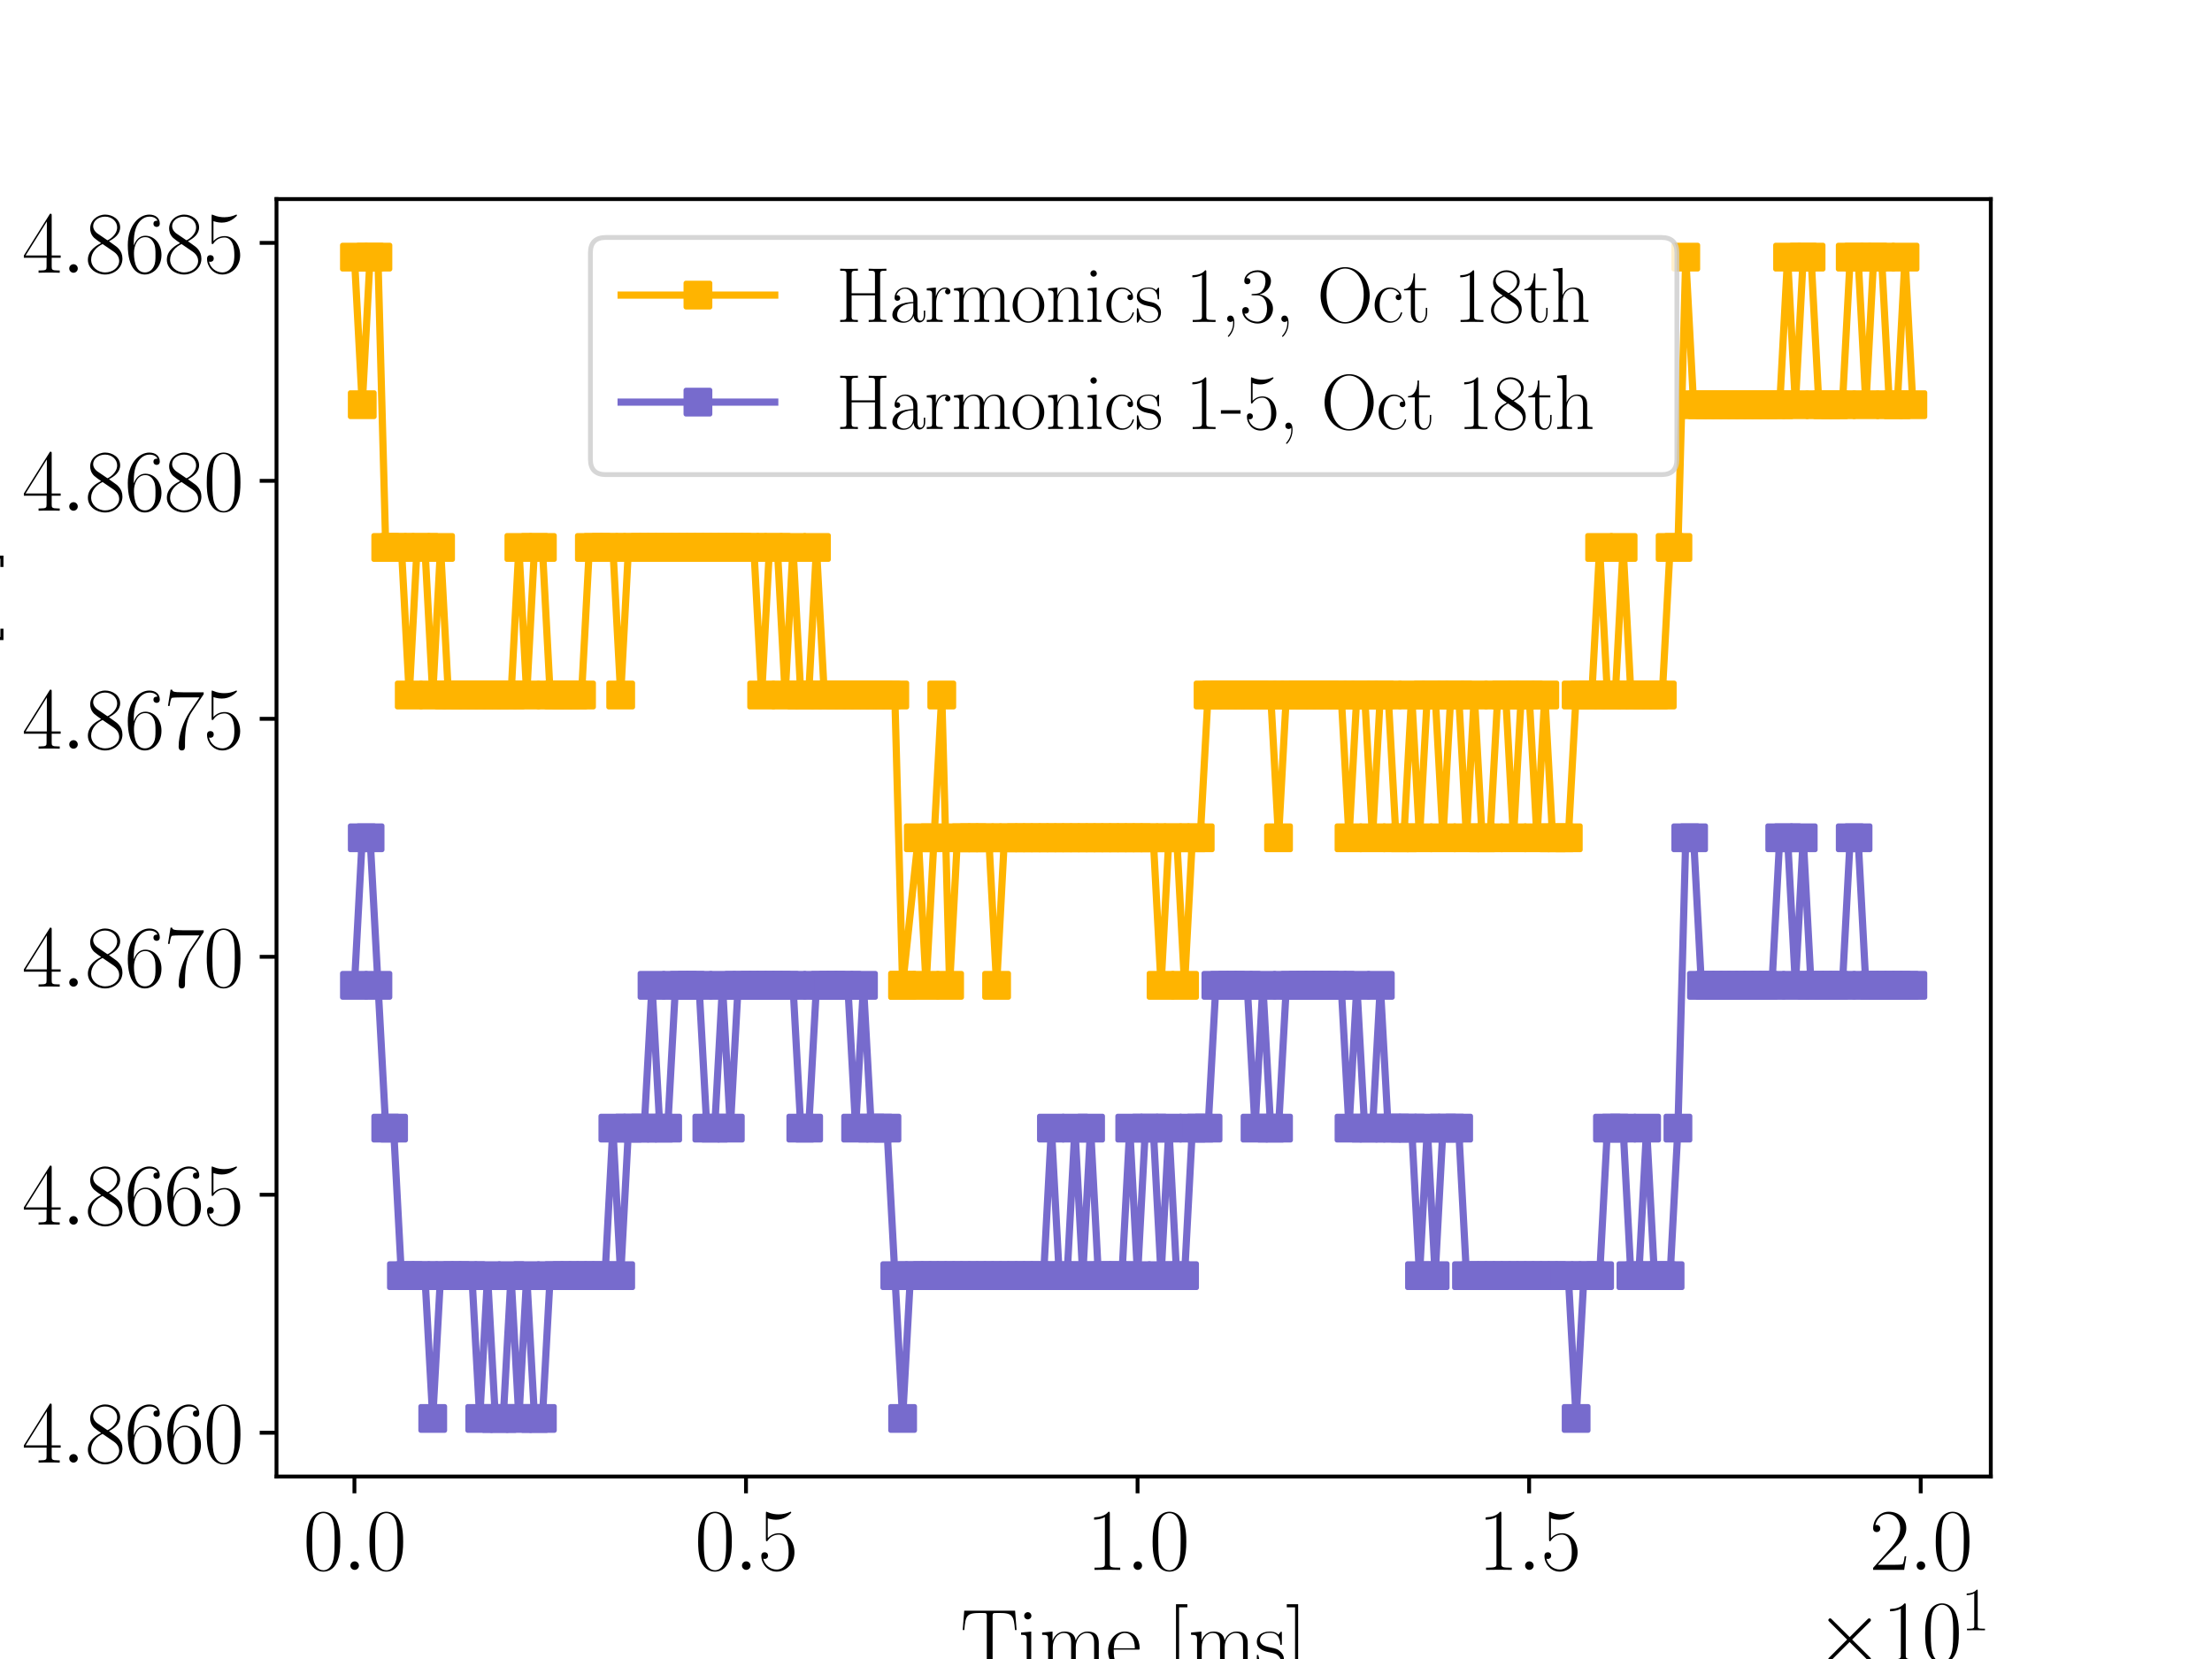 <?xml version="1.0" encoding="utf-8" standalone="no"?>
<!DOCTYPE svg PUBLIC "-//W3C//DTD SVG 1.1//EN"
  "http://www.w3.org/Graphics/SVG/1.1/DTD/svg11.dtd">
<svg xmlns:xlink="http://www.w3.org/1999/xlink" width="460.8pt" height="345.6pt" viewBox="0 0 460.8 345.6" xmlns="http://www.w3.org/2000/svg" version="1.1">
 <defs>
  <style type="text/css">*{stroke-linejoin: round; stroke-linecap: butt}</style>
 </defs>
 <g id="figure_1">
  <g id="patch_1">
   <path d="M 0 345.6 
L 460.8 345.6 
L 460.8 0 
L 0 0 
z
" style="fill: #ffffff"/>
  </g>
  <g id="axes_1">
   <g id="patch_2">
    <path d="M 57.6 307.584 
L 414.72 307.584 
L 414.72 41.472 
L 57.6 41.472 
z
" style="fill: #ffffff"/>
   </g>
   <g id="matplotlib.axis_1">
    <g id="xtick_1">
     <g id="line2d_1">
      <defs>
       <path id="m7b06342b2b" d="M 0 0 
L 0 3.5 
" style="stroke: #000000; stroke-width: 0.8"/>
      </defs>
      <g>
       <use xlink:href="#m7b06342b2b" x="73.833" y="307.584" style="stroke: #000000; stroke-width: 0.8"/>
      </g>
     </g>
     <g id="text_1">
      <!-- $\mathdefault{0.0}$ -->
      <g transform="translate(63.17 327.037) scale(0.18 -0.18)">
       <defs>
        <path id="CMR17-30" d="M 2688 2038 
C 2688 2430 2682 3099 2413 3613 
C 2176 4063 1798 4224 1466 4224 
C 1158 4224 768 4082 525 3620 
C 269 3137 243 2539 243 2038 
C 243 1671 250 1112 448 623 
C 723 -39 1216 -128 1466 -128 
C 1760 -128 2208 -7 2470 604 
C 2662 1048 2688 1568 2688 2038 
z
M 1466 -26 
C 1056 -26 813 328 723 816 
C 653 1196 653 1749 653 2109 
C 653 2604 653 3015 736 3407 
C 858 3954 1216 4121 1466 4121 
C 1728 4121 2067 3947 2189 3420 
C 2272 3054 2278 2623 2278 2109 
C 2278 1691 2278 1176 2202 797 
C 2067 96 1690 -26 1466 -26 
z
" transform="scale(0.016)"/>
        <path id="CMMI12-3a" d="M 1178 307 
C 1178 492 1024 620 870 620 
C 685 620 557 467 557 313 
C 557 128 710 0 864 0 
C 1050 0 1178 153 1178 307 
z
" transform="scale(0.016)"/>
       </defs>
       <use xlink:href="#CMR17-30" transform="scale(0.996)"/>
       <use xlink:href="#CMMI12-3a" transform="translate(45.69 0) scale(0.996)"/>
       <use xlink:href="#CMR17-30" transform="translate(72.788 0) scale(0.996)"/>
      </g>
     </g>
    </g>
    <g id="xtick_2">
     <g id="line2d_2">
      <g>
       <use xlink:href="#m7b06342b2b" x="155.404" y="307.584" style="stroke: #000000; stroke-width: 0.8"/>
      </g>
     </g>
     <g id="text_2">
      <!-- $\mathdefault{0.5}$ -->
      <g transform="translate(144.741 327.037) scale(0.18 -0.18)">
       <defs>
        <path id="CMR17-35" d="M 730 3750 
C 794 3724 1056 3641 1325 3641 
C 1920 3641 2246 3961 2432 4140 
C 2432 4191 2432 4224 2394 4224 
C 2387 4224 2374 4224 2323 4198 
C 2099 4102 1837 4032 1517 4032 
C 1325 4032 1037 4055 723 4191 
C 653 4224 640 4224 634 4224 
C 602 4224 595 4217 595 4090 
L 595 2231 
C 595 2113 595 2080 659 2080 
C 691 2080 704 2093 736 2139 
C 941 2435 1222 2560 1542 2560 
C 1766 2560 2246 2415 2246 1293 
C 2246 1087 2246 716 2054 422 
C 1894 159 1645 25 1370 25 
C 947 25 518 319 403 812 
C 429 806 480 793 506 793 
C 589 793 749 838 749 1036 
C 749 1209 627 1280 506 1280 
C 358 1280 262 1190 262 1011 
C 262 454 704 -128 1382 -128 
C 2042 -128 2669 441 2669 1267 
C 2669 2054 2170 2662 1549 2662 
C 1222 2662 947 2540 730 2304 
L 730 3750 
z
" transform="scale(0.016)"/>
       </defs>
       <use xlink:href="#CMR17-30" transform="scale(0.996)"/>
       <use xlink:href="#CMMI12-3a" transform="translate(45.69 0) scale(0.996)"/>
       <use xlink:href="#CMR17-35" transform="translate(72.788 0) scale(0.996)"/>
      </g>
     </g>
    </g>
    <g id="xtick_3">
     <g id="line2d_3">
      <g>
       <use xlink:href="#m7b06342b2b" x="236.976" y="307.584" style="stroke: #000000; stroke-width: 0.8"/>
      </g>
     </g>
     <g id="text_3">
      <!-- $\mathdefault{1.0}$ -->
      <g transform="translate(226.313 327.037) scale(0.18 -0.18)">
       <defs>
        <path id="CMR17-31" d="M 1702 4083 
C 1702 4217 1696 4224 1606 4224 
C 1357 3927 979 3833 621 3820 
C 602 3820 570 3820 563 3808 
C 557 3795 557 3782 557 3648 
C 755 3648 1088 3686 1344 3839 
L 1344 467 
C 1344 243 1331 166 781 166 
L 589 166 
L 589 0 
C 896 6 1216 12 1523 12 
C 1830 12 2150 6 2458 0 
L 2458 166 
L 2266 166 
C 1715 166 1702 236 1702 467 
L 1702 4083 
z
" transform="scale(0.016)"/>
       </defs>
       <use xlink:href="#CMR17-31" transform="scale(0.996)"/>
       <use xlink:href="#CMMI12-3a" transform="translate(45.69 0) scale(0.996)"/>
       <use xlink:href="#CMR17-30" transform="translate(72.788 0) scale(0.996)"/>
      </g>
     </g>
    </g>
    <g id="xtick_4">
     <g id="line2d_4">
      <g>
       <use xlink:href="#m7b06342b2b" x="318.547" y="307.584" style="stroke: #000000; stroke-width: 0.8"/>
      </g>
     </g>
     <g id="text_4">
      <!-- $\mathdefault{1.5}$ -->
      <g transform="translate(307.884 327.037) scale(0.18 -0.18)">
       <use xlink:href="#CMR17-31" transform="scale(0.996)"/>
       <use xlink:href="#CMMI12-3a" transform="translate(45.69 0) scale(0.996)"/>
       <use xlink:href="#CMR17-35" transform="translate(72.788 0) scale(0.996)"/>
      </g>
     </g>
    </g>
    <g id="xtick_5">
     <g id="line2d_5">
      <g>
       <use xlink:href="#m7b06342b2b" x="400.119" y="307.584" style="stroke: #000000; stroke-width: 0.8"/>
      </g>
     </g>
     <g id="text_5">
      <!-- $\mathdefault{2.0}$ -->
      <g transform="translate(389.456 327.037) scale(0.18 -0.18)">
       <defs>
        <path id="CMR17-32" d="M 2669 990 
L 2554 990 
C 2490 537 2438 460 2413 422 
C 2381 371 1920 371 1830 371 
L 602 371 
C 832 620 1280 1073 1824 1596 
C 2214 1966 2669 2400 2669 3033 
C 2669 3788 2067 4224 1395 4224 
C 691 4224 262 3603 262 3027 
C 262 2777 448 2745 525 2745 
C 589 2745 781 2783 781 3007 
C 781 3206 614 3264 525 3264 
C 486 3264 448 3257 422 3244 
C 544 3788 915 4057 1306 4057 
C 1862 4057 2227 3616 2227 3033 
C 2227 2477 1901 1998 1536 1583 
L 262 147 
L 262 0 
L 2515 0 
L 2669 990 
z
" transform="scale(0.016)"/>
       </defs>
       <use xlink:href="#CMR17-32" transform="scale(0.996)"/>
       <use xlink:href="#CMMI12-3a" transform="translate(45.69 0) scale(0.996)"/>
       <use xlink:href="#CMR17-30" transform="translate(72.788 0) scale(0.996)"/>
      </g>
     </g>
    </g>
    <g id="text_6">
     <!-- Time [ms] -->
     <g transform="translate(200.041 347.959) scale(0.18 -0.18)">
      <defs>
       <path id="CMR17-54" d="M 3981 4332 
L 288 4332 
L 179 2924 
L 294 2924 
C 378 3981 467 4166 1453 4166 
C 1568 4166 1754 4166 1805 4159 
C 1926 4140 1926 4064 1926 3917 
L 1926 465 
C 1926 236 1907 166 1376 166 
L 1197 166 
L 1197 0 
C 1504 6 1824 12 2138 12 
C 2451 12 2771 6 3078 0 
L 3078 166 
L 2899 166 
C 2368 166 2349 236 2349 465 
L 2349 3917 
C 2349 4057 2349 4134 2464 4159 
C 2515 4166 2701 4166 2816 4166 
C 3795 4166 3891 3981 3974 2924 
L 4090 2924 
L 3981 4332 
z
" transform="scale(0.016)"/>
       <path id="CMR17-69" d="M 992 3961 
C 992 4102 877 4224 730 4224 
C 589 4224 467 4108 467 3961 
C 467 3820 582 3699 730 3699 
C 870 3699 992 3814 992 3961 
z
M 243 2745 
L 243 2579 
C 602 2579 653 2540 653 2231 
L 653 443 
C 653 198 627 166 218 166 
L 218 0 
C 371 12 646 12 806 12 
C 960 12 1222 12 1370 0 
L 1370 166 
C 992 166 979 205 979 436 
L 979 2816 
L 243 2745 
z
" transform="scale(0.016)"/>
       <path id="CMR17-6d" d="M 4326 1954 
C 4326 2276 4269 2816 3507 2816 
C 3072 2816 2771 2520 2656 2173 
L 2650 2173 
C 2573 2700 2195 2816 1837 2816 
C 1331 2816 1069 2424 973 2166 
L 966 2166 
L 966 2816 
L 211 2745 
L 211 2578 
C 589 2578 646 2540 646 2231 
L 646 443 
C 646 198 621 166 211 166 
L 211 0 
C 365 12 646 12 813 12 
C 979 12 1267 12 1421 0 
L 1421 166 
C 1011 166 986 192 986 443 
L 986 1678 
C 986 2269 1344 2713 1792 2713 
C 2266 2713 2317 2289 2317 1980 
L 2317 443 
C 2317 198 2291 166 1882 166 
L 1882 0 
C 2035 12 2317 12 2483 12 
C 2650 12 2938 12 3091 0 
L 3091 166 
C 2682 166 2656 192 2656 443 
L 2656 1678 
C 2656 2269 3014 2713 3462 2713 
C 3936 2713 3987 2289 3987 1980 
L 3987 443 
C 3987 198 3962 166 3552 166 
L 3552 0 
C 3706 12 3987 12 4154 12 
C 4320 12 4608 12 4762 0 
L 4762 166 
C 4352 166 4326 192 4326 443 
L 4326 1954 
z
" transform="scale(0.016)"/>
       <path id="CMR17-65" d="M 2438 1503 
C 2464 1529 2464 1542 2464 1606 
C 2464 2251 2118 2816 1389 2816 
C 710 2816 173 2175 173 1394 
C 173 554 781 -64 1459 -64 
C 2176 -64 2458 619 2458 755 
C 2458 800 2419 800 2406 800 
C 2362 800 2355 787 2330 709 
C 2189 270 1837 51 1504 51 
C 1229 51 954 206 781 490 
C 582 819 582 1200 582 1503 
L 2438 1503 
z
M 589 1600 
C 634 2511 1126 2713 1382 2713 
C 1818 2713 2112 2308 2118 1600 
L 589 1600 
z
" transform="scale(0.016)"/>
       <path id="CMR17-5b" d="M 1504 -1600 
L 1504 -1376 
L 902 -1376 
L 902 4575 
L 1504 4575 
L 1504 4800 
L 678 4800 
L 678 -1600 
L 1504 -1600 
z
" transform="scale(0.016)"/>
       <path id="CMR17-73" d="M 1978 2688 
C 1978 2803 1971 2809 1933 2809 
C 1907 2809 1901 2803 1824 2707 
C 1805 2681 1747 2617 1728 2592 
C 1523 2809 1235 2816 1126 2816 
C 416 2816 160 2444 160 2073 
C 160 1497 813 1363 998 1324 
C 1402 1241 1542 1216 1677 1100 
C 1760 1024 1901 883 1901 652 
C 1901 384 1747 38 1158 38 
C 602 38 403 460 288 1024 
C 269 1113 269 1120 218 1120 
C 166 1120 160 1113 160 985 
L 160 64 
C 160 -52 166 -58 205 -58 
C 237 -58 243 -52 275 0 
C 314 57 410 211 448 275 
C 576 102 800 -64 1158 -64 
C 1792 -64 2131 281 2131 780 
C 2131 1107 1958 1280 1875 1356 
C 1683 1555 1459 1600 1190 1651 
C 838 1728 390 1817 390 2208 
C 390 2374 480 2726 1126 2726 
C 1811 2726 1850 2086 1862 1881 
C 1869 1849 1901 1843 1920 1843 
C 1978 1843 1978 1862 1978 1971 
L 1978 2688 
z
" transform="scale(0.016)"/>
       <path id="CMR17-5d" d="M 915 4800 
L 90 4800 
L 90 4575 
L 691 4575 
L 691 -1376 
L 90 -1376 
L 90 -1600 
L 915 -1600 
L 915 4800 
z
" transform="scale(0.016)"/>
      </defs>
      <use xlink:href="#CMR17-54" transform="scale(0.996)"/>
      <use xlink:href="#CMR17-69" transform="translate(66.51 0) scale(0.996)"/>
      <use xlink:href="#CMR17-6d" transform="translate(91.381 0) scale(0.996)"/>
      <use xlink:href="#CMR17-65" transform="translate(168.301 0) scale(0.996)"/>
      <use xlink:href="#CMR17-5b" transform="translate(238.862 0) scale(0.996)"/>
      <use xlink:href="#CMR17-6d" transform="translate(263.733 0) scale(0.996)"/>
      <use xlink:href="#CMR17-73" transform="translate(340.653 0) scale(0.996)"/>
      <use xlink:href="#CMR17-5d" transform="translate(376.454 0) scale(0.996)"/>
     </g>
    </g>
    <g id="text_7">
     <!-- $\times\mathdefault{10^{1}}\mathdefault{}$ -->
     <g transform="translate(378.178 346.129) scale(0.18 -0.18)">
      <defs>
       <path id="CMSY10-2" d="M 2490 1775 
L 1210 3046 
C 1133 3123 1120 3136 1069 3136 
C 1005 3136 941 3078 941 3008 
C 941 2963 954 2950 1024 2880 
L 2304 1596 
L 1024 313 
C 954 243 941 230 941 185 
C 941 115 1005 57 1069 57 
C 1120 57 1133 70 1210 147 
L 2483 1418 
L 3808 95 
C 3821 89 3866 57 3904 57 
C 3981 57 4032 115 4032 185 
C 4032 198 4032 223 4013 255 
C 4006 268 2989 1271 2669 1596 
L 3840 2765 
C 3872 2803 3968 2886 4000 2925 
C 4006 2937 4032 2963 4032 3008 
C 4032 3078 3981 3136 3904 3136 
C 3853 3136 3827 3110 3757 3040 
L 2490 1775 
z
" transform="scale(0.016)"/>
      </defs>
      <use xlink:href="#CMSY10-2" transform="scale(0.996)"/>
      <use xlink:href="#CMR17-31" transform="translate(77.487 0) scale(0.996)"/>
      <use xlink:href="#CMR17-30" transform="translate(123.178 0) scale(0.996)"/>
      <use xlink:href="#CMR17-31" transform="translate(168.868 36.154) scale(0.697)"/>
     </g>
    </g>
   </g>
   <g id="matplotlib.axis_2">
    <g id="ytick_1">
     <g id="line2d_6">
      <defs>
       <path id="m789a76e907" d="M 0 0 
L -3.5 0 
" style="stroke: #000000; stroke-width: 0.8"/>
      </defs>
      <g>
       <use xlink:href="#m789a76e907" x="57.6" y="298.462" style="stroke: #000000; stroke-width: 0.8"/>
      </g>
     </g>
     <g id="text_8">
      <!-- $\mathdefault{4.8660}$ -->
      <g transform="translate(4.601 304.689) scale(0.18 -0.18)">
       <defs>
        <path id="CMR17-34" d="M 2150 4147 
C 2150 4281 2144 4288 2029 4288 
L 128 1254 
L 128 1088 
L 1779 1088 
L 1779 460 
C 1779 230 1766 166 1318 166 
L 1197 166 
L 1197 0 
C 1402 12 1747 12 1965 12 
C 2182 12 2528 12 2733 0 
L 2733 166 
L 2611 166 
C 2163 166 2150 230 2150 460 
L 2150 1088 
L 2803 1088 
L 2803 1254 
L 2150 1254 
L 2150 4147 
z
M 1798 3723 
L 1798 1254 
L 256 1254 
L 1798 3723 
z
" transform="scale(0.016)"/>
        <path id="CMR17-38" d="M 1741 2289 
C 2144 2494 2554 2803 2554 3298 
C 2554 3884 1990 4224 1472 4224 
C 890 4224 378 3800 378 3215 
C 378 3054 416 2777 666 2533 
C 730 2469 998 2276 1171 2154 
C 883 2006 211 1652 211 945 
C 211 282 838 -128 1459 -128 
C 2144 -128 2720 366 2720 1022 
C 2720 1607 2330 1877 2074 2051 
L 1741 2289 
z
M 902 2855 
C 851 2887 595 3086 595 3388 
C 595 3781 998 4076 1459 4076 
C 1965 4076 2336 3716 2336 3298 
C 2336 2700 1670 2359 1638 2359 
C 1632 2359 1626 2359 1574 2398 
L 902 2855 
z
M 2080 1536 
C 2176 1466 2483 1253 2483 861 
C 2483 385 2010 25 1472 25 
C 890 25 448 443 448 951 
C 448 1459 838 1884 1280 2083 
L 2080 1536 
z
" transform="scale(0.016)"/>
        <path id="CMR17-36" d="M 678 2198 
C 678 3712 1395 4076 1811 4076 
C 1946 4076 2272 4049 2400 3782 
C 2298 3782 2106 3782 2106 3558 
C 2106 3385 2246 3328 2336 3328 
C 2394 3328 2566 3353 2566 3571 
C 2566 3987 2246 4224 1805 4224 
C 1043 4224 243 3411 243 2011 
C 243 257 966 -128 1478 -128 
C 2099 -128 2688 431 2688 1295 
C 2688 2101 2170 2688 1517 2688 
C 1126 2688 838 2430 678 1979 
L 678 2198 
z
M 1478 25 
C 691 25 691 1212 691 1450 
C 691 1914 909 2585 1504 2585 
C 1613 2585 1926 2585 2138 2140 
C 2253 1889 2253 1624 2253 1302 
C 2253 954 2253 696 2118 438 
C 1978 173 1773 25 1478 25 
z
" transform="scale(0.016)"/>
       </defs>
       <use xlink:href="#CMR17-34" transform="scale(0.996)"/>
       <use xlink:href="#CMMI12-3a" transform="translate(45.69 0) scale(0.996)"/>
       <use xlink:href="#CMR17-38" transform="translate(72.788 0) scale(0.996)"/>
       <use xlink:href="#CMR17-36" transform="translate(118.478 0) scale(0.996)"/>
       <use xlink:href="#CMR17-36" transform="translate(164.169 0) scale(0.996)"/>
       <use xlink:href="#CMR17-30" transform="translate(209.859 0) scale(0.996)"/>
      </g>
     </g>
    </g>
    <g id="ytick_2">
     <g id="line2d_7">
      <g>
       <use xlink:href="#m789a76e907" x="57.6" y="248.889" style="stroke: #000000; stroke-width: 0.8"/>
      </g>
     </g>
     <g id="text_9">
      <!-- $\mathdefault{4.8665}$ -->
      <g transform="translate(4.601 255.115) scale(0.18 -0.18)">
       <use xlink:href="#CMR17-34" transform="scale(0.996)"/>
       <use xlink:href="#CMMI12-3a" transform="translate(45.69 0) scale(0.996)"/>
       <use xlink:href="#CMR17-38" transform="translate(72.788 0) scale(0.996)"/>
       <use xlink:href="#CMR17-36" transform="translate(118.478 0) scale(0.996)"/>
       <use xlink:href="#CMR17-36" transform="translate(164.169 0) scale(0.996)"/>
       <use xlink:href="#CMR17-35" transform="translate(209.859 0) scale(0.996)"/>
      </g>
     </g>
    </g>
    <g id="ytick_3">
     <g id="line2d_8">
      <g>
       <use xlink:href="#m789a76e907" x="57.6" y="199.315" style="stroke: #000000; stroke-width: 0.8"/>
      </g>
     </g>
     <g id="text_10">
      <!-- $\mathdefault{4.8670}$ -->
      <g transform="translate(4.601 205.542) scale(0.18 -0.18)">
       <defs>
        <path id="CMR17-37" d="M 2886 3955 
L 2886 4096 
L 1382 4096 
C 634 4096 621 4166 595 4288 
L 480 4288 
L 294 3104 
L 410 3104 
C 429 3226 474 3552 550 3673 
C 589 3724 1062 3724 1171 3724 
L 2579 3724 
L 1869 2670 
C 1395 1961 1069 1003 1069 166 
C 1069 89 1069 -128 1299 -128 
C 1530 -128 1530 89 1530 172 
L 1530 466 
C 1530 1514 1709 2204 2003 2644 
L 2886 3955 
z
" transform="scale(0.016)"/>
       </defs>
       <use xlink:href="#CMR17-34" transform="scale(0.996)"/>
       <use xlink:href="#CMMI12-3a" transform="translate(45.69 0) scale(0.996)"/>
       <use xlink:href="#CMR17-38" transform="translate(72.788 0) scale(0.996)"/>
       <use xlink:href="#CMR17-36" transform="translate(118.478 0) scale(0.996)"/>
       <use xlink:href="#CMR17-37" transform="translate(164.169 0) scale(0.996)"/>
       <use xlink:href="#CMR17-30" transform="translate(209.859 0) scale(0.996)"/>
      </g>
     </g>
    </g>
    <g id="ytick_4">
     <g id="line2d_9">
      <g>
       <use xlink:href="#m789a76e907" x="57.6" y="149.741" style="stroke: #000000; stroke-width: 0.8"/>
      </g>
     </g>
     <g id="text_11">
      <!-- $\mathdefault{4.8675}$ -->
      <g transform="translate(4.601 155.968) scale(0.18 -0.18)">
       <use xlink:href="#CMR17-34" transform="scale(0.996)"/>
       <use xlink:href="#CMMI12-3a" transform="translate(45.69 0) scale(0.996)"/>
       <use xlink:href="#CMR17-38" transform="translate(72.788 0) scale(0.996)"/>
       <use xlink:href="#CMR17-36" transform="translate(118.478 0) scale(0.996)"/>
       <use xlink:href="#CMR17-37" transform="translate(164.169 0) scale(0.996)"/>
       <use xlink:href="#CMR17-35" transform="translate(209.859 0) scale(0.996)"/>
      </g>
     </g>
    </g>
    <g id="ytick_5">
     <g id="line2d_10">
      <g>
       <use xlink:href="#m789a76e907" x="57.6" y="100.167" style="stroke: #000000; stroke-width: 0.8"/>
      </g>
     </g>
     <g id="text_12">
      <!-- $\mathdefault{4.8680}$ -->
      <g transform="translate(4.601 106.394) scale(0.18 -0.18)">
       <use xlink:href="#CMR17-34" transform="scale(0.996)"/>
       <use xlink:href="#CMMI12-3a" transform="translate(45.69 0) scale(0.996)"/>
       <use xlink:href="#CMR17-38" transform="translate(72.788 0) scale(0.996)"/>
       <use xlink:href="#CMR17-36" transform="translate(118.478 0) scale(0.996)"/>
       <use xlink:href="#CMR17-38" transform="translate(164.169 0) scale(0.996)"/>
       <use xlink:href="#CMR17-30" transform="translate(209.859 0) scale(0.996)"/>
      </g>
     </g>
    </g>
    <g id="ytick_6">
     <g id="line2d_11">
      <g>
       <use xlink:href="#m789a76e907" x="57.6" y="50.594" style="stroke: #000000; stroke-width: 0.8"/>
      </g>
     </g>
     <g id="text_13">
      <!-- $\mathdefault{4.8685}$ -->
      <g transform="translate(4.601 56.82) scale(0.18 -0.18)">
       <use xlink:href="#CMR17-34" transform="scale(0.996)"/>
       <use xlink:href="#CMMI12-3a" transform="translate(45.69 0) scale(0.996)"/>
       <use xlink:href="#CMR17-38" transform="translate(72.788 0) scale(0.996)"/>
       <use xlink:href="#CMR17-36" transform="translate(118.478 0) scale(0.996)"/>
       <use xlink:href="#CMR17-38" transform="translate(164.169 0) scale(0.996)"/>
       <use xlink:href="#CMR17-35" transform="translate(209.859 0) scale(0.996)"/>
      </g>
     </g>
    </g>
    <g id="text_14">
     <!-- Analog input [V] -->
     <g transform="translate(-3.867 235.162) rotate(-90) scale(0.18 -0.18)">
      <defs>
       <path id="CMR17-41" d="M 2323 4441 
C 2291 4524 2278 4544 2214 4544 
C 2150 4544 2138 4524 2106 4441 
L 749 580 
C 627 236 371 166 147 166 
L 147 0 
C 262 12 518 12 640 12 
C 800 12 1056 12 1210 0 
L 1210 166 
C 909 179 864 382 864 459 
C 864 516 877 548 890 586 
L 1229 1536 
L 2906 1536 
L 3290 453 
C 3322 376 3322 363 3322 338 
C 3322 166 3046 166 2925 166 
L 2925 0 
C 3110 12 3443 12 3642 12 
C 3808 12 4128 12 4282 0 
L 4282 166 
C 3942 166 3827 166 3744 402 
L 2323 4441 
z
M 2067 3924 
L 2848 1702 
L 1286 1702 
L 2067 3924 
z
" transform="scale(0.016)"/>
       <path id="CMR17-6e" d="M 2656 1954 
C 2656 2282 2592 2816 1837 2816 
C 1331 2816 1069 2424 973 2166 
L 966 2166 
L 966 2816 
L 211 2745 
L 211 2578 
C 589 2578 646 2540 646 2231 
L 646 443 
C 646 198 621 166 211 166 
L 211 0 
C 365 12 646 12 813 12 
C 979 12 1267 12 1421 0 
L 1421 166 
C 1011 166 986 192 986 443 
L 986 1678 
C 986 2269 1344 2713 1792 2713 
C 2266 2713 2317 2289 2317 1980 
L 2317 443 
C 2317 198 2291 166 1882 166 
L 1882 0 
C 2035 12 2317 12 2483 12 
C 2650 12 2938 12 3091 0 
L 3091 166 
C 2682 166 2656 192 2656 443 
L 2656 1954 
z
" transform="scale(0.016)"/>
       <path id="CMR17-61" d="M 2304 1656 
C 2304 2048 2304 2275 2035 2534 
C 1798 2751 1523 2816 1306 2816 
C 800 2816 435 2408 435 1977 
C 435 1740 627 1728 666 1728 
C 749 1728 896 1779 896 1958 
C 896 2118 774 2188 666 2188 
C 640 2188 608 2182 589 2176 
C 723 2594 1069 2713 1293 2713 
C 1613 2713 1965 2421 1965 1875 
L 1965 1632 
C 1587 1619 1133 1568 774 1373 
C 371 1147 256 822 256 576 
C 256 77 832 -64 1171 -64 
C 1523 -64 1850 135 1990 505 
C 2003 219 2182 -39 2464 -39 
C 2598 -39 2938 51 2938 563 
L 2938 926 
L 2822 926 
L 2822 557 
C 2822 161 2650 109 2566 109 
C 2304 109 2304 446 2304 732 
L 2304 1656 
z
M 1965 887 
C 1965 323 1568 38 1216 38 
C 896 38 646 278 646 576 
C 646 771 730 1114 1101 1322 
C 1408 1497 1760 1523 1965 1536 
L 1965 887 
z
" transform="scale(0.016)"/>
       <path id="CMR17-6c" d="M 979 4416 
L 218 4345 
L 218 4179 
C 595 4179 653 4141 653 3835 
L 653 439 
C 653 198 627 166 218 166 
L 218 0 
C 371 12 653 12 813 12 
C 979 12 1261 12 1414 0 
L 1414 166 
C 1005 166 979 191 979 439 
L 979 4416 
z
" transform="scale(0.016)"/>
       <path id="CMR17-6f" d="M 2758 1356 
C 2758 2176 2163 2816 1466 2816 
C 768 2816 173 2176 173 1356 
C 173 550 768 -64 1466 -64 
C 2163 -64 2758 550 2758 1356 
z
M 1466 51 
C 1165 51 909 230 762 480 
C 602 768 582 1126 582 1408 
C 582 1676 595 2009 762 2297 
C 890 2508 1139 2713 1466 2713 
C 1754 2713 1997 2553 2150 2329 
C 2349 2028 2349 1606 2349 1408 
C 2349 1158 2336 774 2163 467 
C 1984 172 1709 51 1466 51 
z
" transform="scale(0.016)"/>
       <path id="CMR17-67" d="M 710 1165 
C 832 1068 1043 960 1299 960 
C 1805 960 2240 1359 2240 1895 
C 2240 2063 2189 2321 1997 2521 
C 2176 2713 2438 2777 2586 2777 
C 2611 2777 2650 2777 2682 2758 
C 2656 2751 2598 2726 2598 2623 
C 2598 2540 2656 2483 2739 2483 
C 2835 2483 2886 2547 2886 2630 
C 2886 2751 2790 2880 2586 2880 
C 2330 2880 2106 2758 1926 2591 
C 1734 2764 1504 2828 1299 2828 
C 794 2828 358 2431 358 1895 
C 358 1527 570 1294 634 1230 
C 442 1004 442 742 442 710 
C 442 544 506 300 723 166 
C 390 82 128 -184 128 -517 
C 128 -996 736 -1344 1466 -1344 
C 2170 -1344 2803 -1009 2803 -510 
C 2803 384 1856 384 1363 384 
C 1216 384 954 384 922 390 
C 723 422 589 601 589 825 
C 589 883 589 1024 710 1165 
z
M 1299 1068 
C 736 1068 736 1766 736 1895 
C 736 2024 736 2719 1299 2719 
C 1862 2719 1862 2024 1862 1895 
C 1862 1766 1862 1068 1299 1068 
z
M 1466 -1236 
C 826 -1236 384 -883 384 -517 
C 384 -311 493 -118 634 -11 
C 794 102 858 102 1293 102 
C 1818 102 2547 102 2547 -517 
C 2547 -883 2106 -1236 1466 -1236 
z
" transform="scale(0.016)"/>
       <path id="CMR17-70" d="M 1408 -1114 
C 998 -1114 973 -1088 973 -834 
L 973 380 
C 1158 109 1427 -64 1766 -64 
C 2406 -64 3053 503 3053 1382 
C 3053 2196 2496 2816 1837 2816 
C 1453 2816 1139 2603 960 2345 
L 960 2816 
L 198 2745 
L 198 2577 
C 576 2577 634 2539 634 2228 
L 634 -834 
C 634 -1081 608 -1114 198 -1114 
L 198 -1280 
C 352 -1268 634 -1268 800 -1268 
C 966 -1268 1254 -1268 1408 -1280 
L 1408 -1114 
z
M 973 2015 
C 973 2106 973 2241 1222 2481 
C 1254 2506 1472 2700 1792 2700 
C 2259 2700 2643 2112 2643 1376 
C 2643 639 2234 38 1728 38 
C 1498 38 1248 148 1056 451 
C 973 594 973 632 973 736 
L 973 2015 
z
" transform="scale(0.016)"/>
       <path id="CMR17-75" d="M 1882 2745 
L 1882 2579 
C 2259 2579 2317 2540 2317 2229 
L 2317 1053 
C 2317 510 2029 38 1555 38 
C 1030 38 986 355 986 691 
L 986 2816 
L 211 2745 
L 211 2579 
C 467 2579 640 2579 646 2320 
L 646 1079 
C 646 646 646 368 813 187 
C 896 103 1056 -64 1517 -64 
C 2061 -64 2272 400 2323 536 
L 2330 536 
L 2330 -64 
L 3091 -13 
L 3091 154 
C 2714 154 2656 193 2656 503 
L 2656 2816 
L 1882 2745 
z
" transform="scale(0.016)"/>
       <path id="CMR17-74" d="M 966 2585 
L 1862 2585 
L 1862 2752 
L 966 2752 
L 966 3968 
L 851 3968 
C 838 3292 614 2700 70 2687 
L 70 2585 
L 627 2585 
L 627 778 
C 627 655 627 -64 1370 -64 
C 1747 -64 1965 308 1965 784 
L 1965 1151 
L 1850 1151 
L 1850 790 
C 1850 347 1677 51 1408 51 
C 1222 51 966 179 966 765 
L 966 2585 
z
" transform="scale(0.016)"/>
       <path id="CMR17-56" d="M 3776 3762 
C 3834 3903 3936 4179 4365 4185 
L 4365 4352 
C 4218 4339 4051 4339 3891 4339 
C 3738 4339 3475 4339 3328 4352 
L 3328 4185 
C 3648 4166 3661 3942 3661 3903 
C 3661 3833 3642 3788 3622 3737 
L 2362 448 
L 1043 3903 
C 1024 3948 1011 3980 1011 4012 
C 1011 4185 1267 4185 1402 4185 
L 1402 4352 
C 1197 4339 896 4339 685 4339 
C 518 4339 218 4339 64 4352 
L 64 4185 
C 435 4185 506 4160 582 3955 
L 2106 -26 
C 2138 -116 2144 -128 2214 -128 
C 2285 -128 2291 -116 2323 -26 
L 3776 3762 
z
" transform="scale(0.016)"/>
      </defs>
      <use xlink:href="#CMR17-41" transform="scale(0.996)"/>
      <use xlink:href="#CMR17-6e" transform="translate(69.072 0) scale(0.996)"/>
      <use xlink:href="#CMR17-61" transform="translate(119.968 0) scale(0.996)"/>
      <use xlink:href="#CMR17-6c" transform="translate(165.658 0) scale(0.996)"/>
      <use xlink:href="#CMR17-6f" transform="translate(190.529 0) scale(0.996)"/>
      <use xlink:href="#CMR17-67" transform="translate(236.22 0) scale(0.996)"/>
      <use xlink:href="#CMR17-69" transform="translate(311.986 0) scale(0.996)"/>
      <use xlink:href="#CMR17-6e" transform="translate(336.857 0) scale(0.996)"/>
      <use xlink:href="#CMR17-70" transform="translate(387.753 0) scale(0.996)"/>
      <use xlink:href="#CMR17-75" transform="translate(438.648 0) scale(0.996)"/>
      <use xlink:href="#CMR17-74" transform="translate(489.543 0) scale(0.996)"/>
      <use xlink:href="#CMR17-5b" transform="translate(554.9 0) scale(0.996)"/>
      <use xlink:href="#CMR17-56" transform="translate(579.771 0) scale(0.996)"/>
      <use xlink:href="#CMR17-5d" transform="translate(648.844 0) scale(0.996)"/>
     </g>
    </g>
   </g>
   <g id="line2d_12">
    <path d="M 73.833 53.568 
L 75.464 84.304 
L 77.096 53.568 
L 78.727 53.568 
L 80.358 114.048 
L 83.621 114.048 
L 85.253 144.784 
L 86.884 114.048 
L 88.516 114.048 
L 90.147 144.784 
L 91.778 114.048 
L 93.41 144.784 
L 106.461 144.784 
L 108.093 114.048 
L 109.724 144.784 
L 111.356 114.048 
L 112.987 114.048 
L 114.618 144.784 
L 121.144 144.784 
L 122.776 114.048 
L 127.67 114.048 
L 129.301 144.784 
L 130.933 114.048 
L 157.036 114.048 
L 158.667 144.784 
L 160.299 114.048 
L 161.93 114.048 
L 163.561 144.784 
L 165.193 114.048 
L 166.824 144.784 
L 168.456 144.784 
L 170.087 114.048 
L 171.719 144.784 
L 186.401 144.784 
L 188.033 205.264 
L 188.033 205.264 
L 191.296 174.528 
L 192.927 205.264 
L 196.19 144.784 
L 197.821 205.264 
L 199.453 174.528 
L 205.979 174.528 
L 207.61 205.264 
L 209.241 174.528 
L 240.239 174.528 
L 241.87 205.264 
L 243.501 174.528 
L 245.133 174.528 
L 246.764 205.264 
L 248.396 174.528 
L 250.027 174.528 
L 251.659 144.784 
L 264.71 144.784 
L 266.341 174.528 
L 267.973 144.784 
L 279.393 144.784 
L 281.024 174.528 
L 282.656 144.784 
L 284.287 144.784 
L 285.919 174.528 
L 287.55 144.784 
L 289.181 144.784 
L 290.813 174.528 
L 292.444 174.528 
L 294.076 144.784 
L 295.707 174.528 
L 297.339 144.784 
L 298.97 144.784 
L 300.601 174.528 
L 302.233 144.784 
L 303.864 144.784 
L 305.496 174.528 
L 307.127 144.784 
L 308.759 174.528 
L 310.39 174.528 
L 312.021 144.784 
L 313.653 144.784 
L 315.284 174.528 
L 316.916 144.784 
L 318.547 144.784 
L 320.179 174.528 
L 321.81 144.784 
L 323.441 174.528 
L 326.704 174.528 
L 328.336 144.784 
L 331.599 144.784 
L 333.23 114.048 
L 334.862 144.784 
L 336.493 144.784 
L 338.124 114.048 
L 339.756 144.784 
L 346.282 144.784 
L 347.913 114.048 
L 349.544 114.048 
L 351.176 53.568 
L 352.807 84.304 
L 370.753 84.304 
L 372.384 53.568 
L 374.016 84.304 
L 375.647 53.568 
L 377.279 53.568 
L 378.91 84.304 
L 383.804 84.304 
L 385.436 53.568 
L 387.067 53.568 
L 388.699 84.304 
L 390.33 53.568 
L 391.962 53.568 
L 393.593 84.304 
L 395.224 84.304 
L 396.856 53.568 
L 398.487 84.304 
L 398.487 84.304 
" clip-path="url(#pcbc3ada5c9)" style="fill: none; stroke: #ffb400; stroke-width: 1.5; stroke-linecap: square"/>
    <defs>
     <path id="mee72ee5660" d="M -2.5 2.5 
L 2.5 2.5 
L 2.5 -2.5 
L -2.5 -2.5 
z
" style="stroke: #ffb400; stroke-linejoin: miter"/>
    </defs>
    <g clip-path="url(#pcbc3ada5c9)">
     <use xlink:href="#mee72ee5660" x="73.833" y="53.568" style="fill: #ffb400; stroke: #ffb400; stroke-linejoin: miter"/>
     <use xlink:href="#mee72ee5660" x="75.464" y="84.304" style="fill: #ffb400; stroke: #ffb400; stroke-linejoin: miter"/>
     <use xlink:href="#mee72ee5660" x="77.096" y="53.568" style="fill: #ffb400; stroke: #ffb400; stroke-linejoin: miter"/>
     <use xlink:href="#mee72ee5660" x="78.727" y="53.568" style="fill: #ffb400; stroke: #ffb400; stroke-linejoin: miter"/>
     <use xlink:href="#mee72ee5660" x="80.358" y="114.048" style="fill: #ffb400; stroke: #ffb400; stroke-linejoin: miter"/>
     <use xlink:href="#mee72ee5660" x="81.99" y="114.048" style="fill: #ffb400; stroke: #ffb400; stroke-linejoin: miter"/>
     <use xlink:href="#mee72ee5660" x="83.621" y="114.048" style="fill: #ffb400; stroke: #ffb400; stroke-linejoin: miter"/>
     <use xlink:href="#mee72ee5660" x="85.253" y="144.784" style="fill: #ffb400; stroke: #ffb400; stroke-linejoin: miter"/>
     <use xlink:href="#mee72ee5660" x="86.884" y="114.048" style="fill: #ffb400; stroke: #ffb400; stroke-linejoin: miter"/>
     <use xlink:href="#mee72ee5660" x="88.516" y="114.048" style="fill: #ffb400; stroke: #ffb400; stroke-linejoin: miter"/>
     <use xlink:href="#mee72ee5660" x="90.147" y="144.784" style="fill: #ffb400; stroke: #ffb400; stroke-linejoin: miter"/>
     <use xlink:href="#mee72ee5660" x="91.778" y="114.048" style="fill: #ffb400; stroke: #ffb400; stroke-linejoin: miter"/>
     <use xlink:href="#mee72ee5660" x="93.41" y="144.784" style="fill: #ffb400; stroke: #ffb400; stroke-linejoin: miter"/>
     <use xlink:href="#mee72ee5660" x="95.041" y="144.784" style="fill: #ffb400; stroke: #ffb400; stroke-linejoin: miter"/>
     <use xlink:href="#mee72ee5660" x="96.673" y="144.784" style="fill: #ffb400; stroke: #ffb400; stroke-linejoin: miter"/>
     <use xlink:href="#mee72ee5660" x="98.304" y="144.784" style="fill: #ffb400; stroke: #ffb400; stroke-linejoin: miter"/>
     <use xlink:href="#mee72ee5660" x="99.936" y="144.784" style="fill: #ffb400; stroke: #ffb400; stroke-linejoin: miter"/>
     <use xlink:href="#mee72ee5660" x="101.567" y="144.784" style="fill: #ffb400; stroke: #ffb400; stroke-linejoin: miter"/>
     <use xlink:href="#mee72ee5660" x="103.198" y="144.784" style="fill: #ffb400; stroke: #ffb400; stroke-linejoin: miter"/>
     <use xlink:href="#mee72ee5660" x="104.83" y="144.784" style="fill: #ffb400; stroke: #ffb400; stroke-linejoin: miter"/>
     <use xlink:href="#mee72ee5660" x="106.461" y="144.784" style="fill: #ffb400; stroke: #ffb400; stroke-linejoin: miter"/>
     <use xlink:href="#mee72ee5660" x="108.093" y="114.048" style="fill: #ffb400; stroke: #ffb400; stroke-linejoin: miter"/>
     <use xlink:href="#mee72ee5660" x="109.724" y="144.784" style="fill: #ffb400; stroke: #ffb400; stroke-linejoin: miter"/>
     <use xlink:href="#mee72ee5660" x="111.356" y="114.048" style="fill: #ffb400; stroke: #ffb400; stroke-linejoin: miter"/>
     <use xlink:href="#mee72ee5660" x="112.987" y="114.048" style="fill: #ffb400; stroke: #ffb400; stroke-linejoin: miter"/>
     <use xlink:href="#mee72ee5660" x="114.618" y="144.784" style="fill: #ffb400; stroke: #ffb400; stroke-linejoin: miter"/>
     <use xlink:href="#mee72ee5660" x="116.25" y="144.784" style="fill: #ffb400; stroke: #ffb400; stroke-linejoin: miter"/>
     <use xlink:href="#mee72ee5660" x="117.881" y="144.784" style="fill: #ffb400; stroke: #ffb400; stroke-linejoin: miter"/>
     <use xlink:href="#mee72ee5660" x="119.513" y="144.784" style="fill: #ffb400; stroke: #ffb400; stroke-linejoin: miter"/>
     <use xlink:href="#mee72ee5660" x="121.144" y="144.784" style="fill: #ffb400; stroke: #ffb400; stroke-linejoin: miter"/>
     <use xlink:href="#mee72ee5660" x="122.776" y="114.048" style="fill: #ffb400; stroke: #ffb400; stroke-linejoin: miter"/>
     <use xlink:href="#mee72ee5660" x="124.407" y="114.048" style="fill: #ffb400; stroke: #ffb400; stroke-linejoin: miter"/>
     <use xlink:href="#mee72ee5660" x="126.038" y="114.048" style="fill: #ffb400; stroke: #ffb400; stroke-linejoin: miter"/>
     <use xlink:href="#mee72ee5660" x="127.67" y="114.048" style="fill: #ffb400; stroke: #ffb400; stroke-linejoin: miter"/>
     <use xlink:href="#mee72ee5660" x="129.301" y="144.784" style="fill: #ffb400; stroke: #ffb400; stroke-linejoin: miter"/>
     <use xlink:href="#mee72ee5660" x="130.933" y="114.048" style="fill: #ffb400; stroke: #ffb400; stroke-linejoin: miter"/>
     <use xlink:href="#mee72ee5660" x="132.564" y="114.048" style="fill: #ffb400; stroke: #ffb400; stroke-linejoin: miter"/>
     <use xlink:href="#mee72ee5660" x="134.196" y="114.048" style="fill: #ffb400; stroke: #ffb400; stroke-linejoin: miter"/>
     <use xlink:href="#mee72ee5660" x="135.827" y="114.048" style="fill: #ffb400; stroke: #ffb400; stroke-linejoin: miter"/>
     <use xlink:href="#mee72ee5660" x="137.458" y="114.048" style="fill: #ffb400; stroke: #ffb400; stroke-linejoin: miter"/>
     <use xlink:href="#mee72ee5660" x="139.09" y="114.048" style="fill: #ffb400; stroke: #ffb400; stroke-linejoin: miter"/>
     <use xlink:href="#mee72ee5660" x="140.721" y="114.048" style="fill: #ffb400; stroke: #ffb400; stroke-linejoin: miter"/>
     <use xlink:href="#mee72ee5660" x="142.353" y="114.048" style="fill: #ffb400; stroke: #ffb400; stroke-linejoin: miter"/>
     <use xlink:href="#mee72ee5660" x="143.984" y="114.048" style="fill: #ffb400; stroke: #ffb400; stroke-linejoin: miter"/>
     <use xlink:href="#mee72ee5660" x="145.616" y="114.048" style="fill: #ffb400; stroke: #ffb400; stroke-linejoin: miter"/>
     <use xlink:href="#mee72ee5660" x="147.247" y="114.048" style="fill: #ffb400; stroke: #ffb400; stroke-linejoin: miter"/>
     <use xlink:href="#mee72ee5660" x="148.879" y="114.048" style="fill: #ffb400; stroke: #ffb400; stroke-linejoin: miter"/>
     <use xlink:href="#mee72ee5660" x="150.51" y="114.048" style="fill: #ffb400; stroke: #ffb400; stroke-linejoin: miter"/>
     <use xlink:href="#mee72ee5660" x="152.141" y="114.048" style="fill: #ffb400; stroke: #ffb400; stroke-linejoin: miter"/>
     <use xlink:href="#mee72ee5660" x="153.773" y="114.048" style="fill: #ffb400; stroke: #ffb400; stroke-linejoin: miter"/>
     <use xlink:href="#mee72ee5660" x="155.404" y="114.048" style="fill: #ffb400; stroke: #ffb400; stroke-linejoin: miter"/>
     <use xlink:href="#mee72ee5660" x="157.036" y="114.048" style="fill: #ffb400; stroke: #ffb400; stroke-linejoin: miter"/>
     <use xlink:href="#mee72ee5660" x="158.667" y="144.784" style="fill: #ffb400; stroke: #ffb400; stroke-linejoin: miter"/>
     <use xlink:href="#mee72ee5660" x="160.299" y="114.048" style="fill: #ffb400; stroke: #ffb400; stroke-linejoin: miter"/>
     <use xlink:href="#mee72ee5660" x="161.93" y="114.048" style="fill: #ffb400; stroke: #ffb400; stroke-linejoin: miter"/>
     <use xlink:href="#mee72ee5660" x="163.561" y="144.784" style="fill: #ffb400; stroke: #ffb400; stroke-linejoin: miter"/>
     <use xlink:href="#mee72ee5660" x="165.193" y="114.048" style="fill: #ffb400; stroke: #ffb400; stroke-linejoin: miter"/>
     <use xlink:href="#mee72ee5660" x="166.824" y="144.784" style="fill: #ffb400; stroke: #ffb400; stroke-linejoin: miter"/>
     <use xlink:href="#mee72ee5660" x="168.456" y="144.784" style="fill: #ffb400; stroke: #ffb400; stroke-linejoin: miter"/>
     <use xlink:href="#mee72ee5660" x="170.087" y="114.048" style="fill: #ffb400; stroke: #ffb400; stroke-linejoin: miter"/>
     <use xlink:href="#mee72ee5660" x="171.719" y="144.784" style="fill: #ffb400; stroke: #ffb400; stroke-linejoin: miter"/>
     <use xlink:href="#mee72ee5660" x="173.35" y="144.784" style="fill: #ffb400; stroke: #ffb400; stroke-linejoin: miter"/>
     <use xlink:href="#mee72ee5660" x="174.981" y="144.784" style="fill: #ffb400; stroke: #ffb400; stroke-linejoin: miter"/>
     <use xlink:href="#mee72ee5660" x="176.613" y="144.784" style="fill: #ffb400; stroke: #ffb400; stroke-linejoin: miter"/>
     <use xlink:href="#mee72ee5660" x="178.244" y="144.784" style="fill: #ffb400; stroke: #ffb400; stroke-linejoin: miter"/>
     <use xlink:href="#mee72ee5660" x="179.876" y="144.784" style="fill: #ffb400; stroke: #ffb400; stroke-linejoin: miter"/>
     <use xlink:href="#mee72ee5660" x="181.507" y="144.784" style="fill: #ffb400; stroke: #ffb400; stroke-linejoin: miter"/>
     <use xlink:href="#mee72ee5660" x="183.139" y="144.784" style="fill: #ffb400; stroke: #ffb400; stroke-linejoin: miter"/>
     <use xlink:href="#mee72ee5660" x="184.77" y="144.784" style="fill: #ffb400; stroke: #ffb400; stroke-linejoin: miter"/>
     <use xlink:href="#mee72ee5660" x="186.401" y="144.784" style="fill: #ffb400; stroke: #ffb400; stroke-linejoin: miter"/>
     <use xlink:href="#mee72ee5660" x="188.033" y="205.264" style="fill: #ffb400; stroke: #ffb400; stroke-linejoin: miter"/>
     <use xlink:href="#mee72ee5660" x="188.033" y="205.264" style="fill: #ffb400; stroke: #ffb400; stroke-linejoin: miter"/>
     <use xlink:href="#mee72ee5660" x="191.296" y="174.528" style="fill: #ffb400; stroke: #ffb400; stroke-linejoin: miter"/>
     <use xlink:href="#mee72ee5660" x="192.927" y="205.264" style="fill: #ffb400; stroke: #ffb400; stroke-linejoin: miter"/>
     <use xlink:href="#mee72ee5660" x="194.559" y="174.528" style="fill: #ffb400; stroke: #ffb400; stroke-linejoin: miter"/>
     <use xlink:href="#mee72ee5660" x="196.19" y="144.784" style="fill: #ffb400; stroke: #ffb400; stroke-linejoin: miter"/>
     <use xlink:href="#mee72ee5660" x="197.821" y="205.264" style="fill: #ffb400; stroke: #ffb400; stroke-linejoin: miter"/>
     <use xlink:href="#mee72ee5660" x="199.453" y="174.528" style="fill: #ffb400; stroke: #ffb400; stroke-linejoin: miter"/>
     <use xlink:href="#mee72ee5660" x="201.084" y="174.528" style="fill: #ffb400; stroke: #ffb400; stroke-linejoin: miter"/>
     <use xlink:href="#mee72ee5660" x="202.716" y="174.528" style="fill: #ffb400; stroke: #ffb400; stroke-linejoin: miter"/>
     <use xlink:href="#mee72ee5660" x="204.347" y="174.528" style="fill: #ffb400; stroke: #ffb400; stroke-linejoin: miter"/>
     <use xlink:href="#mee72ee5660" x="205.979" y="174.528" style="fill: #ffb400; stroke: #ffb400; stroke-linejoin: miter"/>
     <use xlink:href="#mee72ee5660" x="207.61" y="205.264" style="fill: #ffb400; stroke: #ffb400; stroke-linejoin: miter"/>
     <use xlink:href="#mee72ee5660" x="209.241" y="174.528" style="fill: #ffb400; stroke: #ffb400; stroke-linejoin: miter"/>
     <use xlink:href="#mee72ee5660" x="210.873" y="174.528" style="fill: #ffb400; stroke: #ffb400; stroke-linejoin: miter"/>
     <use xlink:href="#mee72ee5660" x="212.504" y="174.528" style="fill: #ffb400; stroke: #ffb400; stroke-linejoin: miter"/>
     <use xlink:href="#mee72ee5660" x="214.136" y="174.528" style="fill: #ffb400; stroke: #ffb400; stroke-linejoin: miter"/>
     <use xlink:href="#mee72ee5660" x="215.767" y="174.528" style="fill: #ffb400; stroke: #ffb400; stroke-linejoin: miter"/>
     <use xlink:href="#mee72ee5660" x="217.399" y="174.528" style="fill: #ffb400; stroke: #ffb400; stroke-linejoin: miter"/>
     <use xlink:href="#mee72ee5660" x="219.03" y="174.528" style="fill: #ffb400; stroke: #ffb400; stroke-linejoin: miter"/>
     <use xlink:href="#mee72ee5660" x="220.661" y="174.528" style="fill: #ffb400; stroke: #ffb400; stroke-linejoin: miter"/>
     <use xlink:href="#mee72ee5660" x="222.293" y="174.528" style="fill: #ffb400; stroke: #ffb400; stroke-linejoin: miter"/>
     <use xlink:href="#mee72ee5660" x="223.924" y="174.528" style="fill: #ffb400; stroke: #ffb400; stroke-linejoin: miter"/>
     <use xlink:href="#mee72ee5660" x="225.556" y="174.528" style="fill: #ffb400; stroke: #ffb400; stroke-linejoin: miter"/>
     <use xlink:href="#mee72ee5660" x="227.187" y="174.528" style="fill: #ffb400; stroke: #ffb400; stroke-linejoin: miter"/>
     <use xlink:href="#mee72ee5660" x="228.819" y="174.528" style="fill: #ffb400; stroke: #ffb400; stroke-linejoin: miter"/>
     <use xlink:href="#mee72ee5660" x="230.45" y="174.528" style="fill: #ffb400; stroke: #ffb400; stroke-linejoin: miter"/>
     <use xlink:href="#mee72ee5660" x="232.081" y="174.528" style="fill: #ffb400; stroke: #ffb400; stroke-linejoin: miter"/>
     <use xlink:href="#mee72ee5660" x="233.713" y="174.528" style="fill: #ffb400; stroke: #ffb400; stroke-linejoin: miter"/>
     <use xlink:href="#mee72ee5660" x="235.344" y="174.528" style="fill: #ffb400; stroke: #ffb400; stroke-linejoin: miter"/>
     <use xlink:href="#mee72ee5660" x="236.976" y="174.528" style="fill: #ffb400; stroke: #ffb400; stroke-linejoin: miter"/>
     <use xlink:href="#mee72ee5660" x="238.607" y="174.528" style="fill: #ffb400; stroke: #ffb400; stroke-linejoin: miter"/>
     <use xlink:href="#mee72ee5660" x="240.239" y="174.528" style="fill: #ffb400; stroke: #ffb400; stroke-linejoin: miter"/>
     <use xlink:href="#mee72ee5660" x="241.87" y="205.264" style="fill: #ffb400; stroke: #ffb400; stroke-linejoin: miter"/>
     <use xlink:href="#mee72ee5660" x="243.501" y="174.528" style="fill: #ffb400; stroke: #ffb400; stroke-linejoin: miter"/>
     <use xlink:href="#mee72ee5660" x="245.133" y="174.528" style="fill: #ffb400; stroke: #ffb400; stroke-linejoin: miter"/>
     <use xlink:href="#mee72ee5660" x="246.764" y="205.264" style="fill: #ffb400; stroke: #ffb400; stroke-linejoin: miter"/>
     <use xlink:href="#mee72ee5660" x="248.396" y="174.528" style="fill: #ffb400; stroke: #ffb400; stroke-linejoin: miter"/>
     <use xlink:href="#mee72ee5660" x="250.027" y="174.528" style="fill: #ffb400; stroke: #ffb400; stroke-linejoin: miter"/>
     <use xlink:href="#mee72ee5660" x="251.659" y="144.784" style="fill: #ffb400; stroke: #ffb400; stroke-linejoin: miter"/>
     <use xlink:href="#mee72ee5660" x="253.29" y="144.784" style="fill: #ffb400; stroke: #ffb400; stroke-linejoin: miter"/>
     <use xlink:href="#mee72ee5660" x="254.921" y="144.784" style="fill: #ffb400; stroke: #ffb400; stroke-linejoin: miter"/>
     <use xlink:href="#mee72ee5660" x="256.553" y="144.784" style="fill: #ffb400; stroke: #ffb400; stroke-linejoin: miter"/>
     <use xlink:href="#mee72ee5660" x="258.184" y="144.784" style="fill: #ffb400; stroke: #ffb400; stroke-linejoin: miter"/>
     <use xlink:href="#mee72ee5660" x="259.816" y="144.784" style="fill: #ffb400; stroke: #ffb400; stroke-linejoin: miter"/>
     <use xlink:href="#mee72ee5660" x="261.447" y="144.784" style="fill: #ffb400; stroke: #ffb400; stroke-linejoin: miter"/>
     <use xlink:href="#mee72ee5660" x="263.079" y="144.784" style="fill: #ffb400; stroke: #ffb400; stroke-linejoin: miter"/>
     <use xlink:href="#mee72ee5660" x="264.71" y="144.784" style="fill: #ffb400; stroke: #ffb400; stroke-linejoin: miter"/>
     <use xlink:href="#mee72ee5660" x="266.341" y="174.528" style="fill: #ffb400; stroke: #ffb400; stroke-linejoin: miter"/>
     <use xlink:href="#mee72ee5660" x="267.973" y="144.784" style="fill: #ffb400; stroke: #ffb400; stroke-linejoin: miter"/>
     <use xlink:href="#mee72ee5660" x="269.604" y="144.784" style="fill: #ffb400; stroke: #ffb400; stroke-linejoin: miter"/>
     <use xlink:href="#mee72ee5660" x="271.236" y="144.784" style="fill: #ffb400; stroke: #ffb400; stroke-linejoin: miter"/>
     <use xlink:href="#mee72ee5660" x="272.867" y="144.784" style="fill: #ffb400; stroke: #ffb400; stroke-linejoin: miter"/>
     <use xlink:href="#mee72ee5660" x="274.499" y="144.784" style="fill: #ffb400; stroke: #ffb400; stroke-linejoin: miter"/>
     <use xlink:href="#mee72ee5660" x="276.13" y="144.784" style="fill: #ffb400; stroke: #ffb400; stroke-linejoin: miter"/>
     <use xlink:href="#mee72ee5660" x="277.761" y="144.784" style="fill: #ffb400; stroke: #ffb400; stroke-linejoin: miter"/>
     <use xlink:href="#mee72ee5660" x="279.393" y="144.784" style="fill: #ffb400; stroke: #ffb400; stroke-linejoin: miter"/>
     <use xlink:href="#mee72ee5660" x="281.024" y="174.528" style="fill: #ffb400; stroke: #ffb400; stroke-linejoin: miter"/>
     <use xlink:href="#mee72ee5660" x="282.656" y="144.784" style="fill: #ffb400; stroke: #ffb400; stroke-linejoin: miter"/>
     <use xlink:href="#mee72ee5660" x="284.287" y="144.784" style="fill: #ffb400; stroke: #ffb400; stroke-linejoin: miter"/>
     <use xlink:href="#mee72ee5660" x="285.919" y="174.528" style="fill: #ffb400; stroke: #ffb400; stroke-linejoin: miter"/>
     <use xlink:href="#mee72ee5660" x="287.55" y="144.784" style="fill: #ffb400; stroke: #ffb400; stroke-linejoin: miter"/>
     <use xlink:href="#mee72ee5660" x="289.181" y="144.784" style="fill: #ffb400; stroke: #ffb400; stroke-linejoin: miter"/>
     <use xlink:href="#mee72ee5660" x="290.813" y="174.528" style="fill: #ffb400; stroke: #ffb400; stroke-linejoin: miter"/>
     <use xlink:href="#mee72ee5660" x="292.444" y="174.528" style="fill: #ffb400; stroke: #ffb400; stroke-linejoin: miter"/>
     <use xlink:href="#mee72ee5660" x="294.076" y="144.784" style="fill: #ffb400; stroke: #ffb400; stroke-linejoin: miter"/>
     <use xlink:href="#mee72ee5660" x="295.707" y="174.528" style="fill: #ffb400; stroke: #ffb400; stroke-linejoin: miter"/>
     <use xlink:href="#mee72ee5660" x="297.339" y="144.784" style="fill: #ffb400; stroke: #ffb400; stroke-linejoin: miter"/>
     <use xlink:href="#mee72ee5660" x="298.97" y="144.784" style="fill: #ffb400; stroke: #ffb400; stroke-linejoin: miter"/>
     <use xlink:href="#mee72ee5660" x="300.601" y="174.528" style="fill: #ffb400; stroke: #ffb400; stroke-linejoin: miter"/>
     <use xlink:href="#mee72ee5660" x="302.233" y="144.784" style="fill: #ffb400; stroke: #ffb400; stroke-linejoin: miter"/>
     <use xlink:href="#mee72ee5660" x="303.864" y="144.784" style="fill: #ffb400; stroke: #ffb400; stroke-linejoin: miter"/>
     <use xlink:href="#mee72ee5660" x="305.496" y="174.528" style="fill: #ffb400; stroke: #ffb400; stroke-linejoin: miter"/>
     <use xlink:href="#mee72ee5660" x="307.127" y="144.784" style="fill: #ffb400; stroke: #ffb400; stroke-linejoin: miter"/>
     <use xlink:href="#mee72ee5660" x="308.759" y="174.528" style="fill: #ffb400; stroke: #ffb400; stroke-linejoin: miter"/>
     <use xlink:href="#mee72ee5660" x="310.39" y="174.528" style="fill: #ffb400; stroke: #ffb400; stroke-linejoin: miter"/>
     <use xlink:href="#mee72ee5660" x="312.021" y="144.784" style="fill: #ffb400; stroke: #ffb400; stroke-linejoin: miter"/>
     <use xlink:href="#mee72ee5660" x="313.653" y="144.784" style="fill: #ffb400; stroke: #ffb400; stroke-linejoin: miter"/>
     <use xlink:href="#mee72ee5660" x="315.284" y="174.528" style="fill: #ffb400; stroke: #ffb400; stroke-linejoin: miter"/>
     <use xlink:href="#mee72ee5660" x="316.916" y="144.784" style="fill: #ffb400; stroke: #ffb400; stroke-linejoin: miter"/>
     <use xlink:href="#mee72ee5660" x="318.547" y="144.784" style="fill: #ffb400; stroke: #ffb400; stroke-linejoin: miter"/>
     <use xlink:href="#mee72ee5660" x="320.179" y="174.528" style="fill: #ffb400; stroke: #ffb400; stroke-linejoin: miter"/>
     <use xlink:href="#mee72ee5660" x="321.81" y="144.784" style="fill: #ffb400; stroke: #ffb400; stroke-linejoin: miter"/>
     <use xlink:href="#mee72ee5660" x="323.441" y="174.528" style="fill: #ffb400; stroke: #ffb400; stroke-linejoin: miter"/>
     <use xlink:href="#mee72ee5660" x="325.073" y="174.528" style="fill: #ffb400; stroke: #ffb400; stroke-linejoin: miter"/>
     <use xlink:href="#mee72ee5660" x="326.704" y="174.528" style="fill: #ffb400; stroke: #ffb400; stroke-linejoin: miter"/>
     <use xlink:href="#mee72ee5660" x="328.336" y="144.784" style="fill: #ffb400; stroke: #ffb400; stroke-linejoin: miter"/>
     <use xlink:href="#mee72ee5660" x="329.967" y="144.784" style="fill: #ffb400; stroke: #ffb400; stroke-linejoin: miter"/>
     <use xlink:href="#mee72ee5660" x="331.599" y="144.784" style="fill: #ffb400; stroke: #ffb400; stroke-linejoin: miter"/>
     <use xlink:href="#mee72ee5660" x="333.23" y="114.048" style="fill: #ffb400; stroke: #ffb400; stroke-linejoin: miter"/>
     <use xlink:href="#mee72ee5660" x="334.862" y="144.784" style="fill: #ffb400; stroke: #ffb400; stroke-linejoin: miter"/>
     <use xlink:href="#mee72ee5660" x="336.493" y="144.784" style="fill: #ffb400; stroke: #ffb400; stroke-linejoin: miter"/>
     <use xlink:href="#mee72ee5660" x="338.124" y="114.048" style="fill: #ffb400; stroke: #ffb400; stroke-linejoin: miter"/>
     <use xlink:href="#mee72ee5660" x="339.756" y="144.784" style="fill: #ffb400; stroke: #ffb400; stroke-linejoin: miter"/>
     <use xlink:href="#mee72ee5660" x="341.387" y="144.784" style="fill: #ffb400; stroke: #ffb400; stroke-linejoin: miter"/>
     <use xlink:href="#mee72ee5660" x="343.019" y="144.784" style="fill: #ffb400; stroke: #ffb400; stroke-linejoin: miter"/>
     <use xlink:href="#mee72ee5660" x="344.65" y="144.784" style="fill: #ffb400; stroke: #ffb400; stroke-linejoin: miter"/>
     <use xlink:href="#mee72ee5660" x="346.282" y="144.784" style="fill: #ffb400; stroke: #ffb400; stroke-linejoin: miter"/>
     <use xlink:href="#mee72ee5660" x="347.913" y="114.048" style="fill: #ffb400; stroke: #ffb400; stroke-linejoin: miter"/>
     <use xlink:href="#mee72ee5660" x="349.544" y="114.048" style="fill: #ffb400; stroke: #ffb400; stroke-linejoin: miter"/>
     <use xlink:href="#mee72ee5660" x="351.176" y="53.568" style="fill: #ffb400; stroke: #ffb400; stroke-linejoin: miter"/>
     <use xlink:href="#mee72ee5660" x="352.807" y="84.304" style="fill: #ffb400; stroke: #ffb400; stroke-linejoin: miter"/>
     <use xlink:href="#mee72ee5660" x="354.439" y="84.304" style="fill: #ffb400; stroke: #ffb400; stroke-linejoin: miter"/>
     <use xlink:href="#mee72ee5660" x="356.07" y="84.304" style="fill: #ffb400; stroke: #ffb400; stroke-linejoin: miter"/>
     <use xlink:href="#mee72ee5660" x="357.702" y="84.304" style="fill: #ffb400; stroke: #ffb400; stroke-linejoin: miter"/>
     <use xlink:href="#mee72ee5660" x="359.333" y="84.304" style="fill: #ffb400; stroke: #ffb400; stroke-linejoin: miter"/>
     <use xlink:href="#mee72ee5660" x="360.964" y="84.304" style="fill: #ffb400; stroke: #ffb400; stroke-linejoin: miter"/>
     <use xlink:href="#mee72ee5660" x="362.596" y="84.304" style="fill: #ffb400; stroke: #ffb400; stroke-linejoin: miter"/>
     <use xlink:href="#mee72ee5660" x="364.227" y="84.304" style="fill: #ffb400; stroke: #ffb400; stroke-linejoin: miter"/>
     <use xlink:href="#mee72ee5660" x="365.859" y="84.304" style="fill: #ffb400; stroke: #ffb400; stroke-linejoin: miter"/>
     <use xlink:href="#mee72ee5660" x="367.49" y="84.304" style="fill: #ffb400; stroke: #ffb400; stroke-linejoin: miter"/>
     <use xlink:href="#mee72ee5660" x="369.122" y="84.304" style="fill: #ffb400; stroke: #ffb400; stroke-linejoin: miter"/>
     <use xlink:href="#mee72ee5660" x="370.753" y="84.304" style="fill: #ffb400; stroke: #ffb400; stroke-linejoin: miter"/>
     <use xlink:href="#mee72ee5660" x="372.384" y="53.568" style="fill: #ffb400; stroke: #ffb400; stroke-linejoin: miter"/>
     <use xlink:href="#mee72ee5660" x="374.016" y="84.304" style="fill: #ffb400; stroke: #ffb400; stroke-linejoin: miter"/>
     <use xlink:href="#mee72ee5660" x="375.647" y="53.568" style="fill: #ffb400; stroke: #ffb400; stroke-linejoin: miter"/>
     <use xlink:href="#mee72ee5660" x="377.279" y="53.568" style="fill: #ffb400; stroke: #ffb400; stroke-linejoin: miter"/>
     <use xlink:href="#mee72ee5660" x="378.91" y="84.304" style="fill: #ffb400; stroke: #ffb400; stroke-linejoin: miter"/>
     <use xlink:href="#mee72ee5660" x="380.542" y="84.304" style="fill: #ffb400; stroke: #ffb400; stroke-linejoin: miter"/>
     <use xlink:href="#mee72ee5660" x="382.173" y="84.304" style="fill: #ffb400; stroke: #ffb400; stroke-linejoin: miter"/>
     <use xlink:href="#mee72ee5660" x="383.804" y="84.304" style="fill: #ffb400; stroke: #ffb400; stroke-linejoin: miter"/>
     <use xlink:href="#mee72ee5660" x="385.436" y="53.568" style="fill: #ffb400; stroke: #ffb400; stroke-linejoin: miter"/>
     <use xlink:href="#mee72ee5660" x="387.067" y="53.568" style="fill: #ffb400; stroke: #ffb400; stroke-linejoin: miter"/>
     <use xlink:href="#mee72ee5660" x="388.699" y="84.304" style="fill: #ffb400; stroke: #ffb400; stroke-linejoin: miter"/>
     <use xlink:href="#mee72ee5660" x="390.33" y="53.568" style="fill: #ffb400; stroke: #ffb400; stroke-linejoin: miter"/>
     <use xlink:href="#mee72ee5660" x="391.962" y="53.568" style="fill: #ffb400; stroke: #ffb400; stroke-linejoin: miter"/>
     <use xlink:href="#mee72ee5660" x="393.593" y="84.304" style="fill: #ffb400; stroke: #ffb400; stroke-linejoin: miter"/>
     <use xlink:href="#mee72ee5660" x="395.224" y="84.304" style="fill: #ffb400; stroke: #ffb400; stroke-linejoin: miter"/>
     <use xlink:href="#mee72ee5660" x="396.856" y="53.568" style="fill: #ffb400; stroke: #ffb400; stroke-linejoin: miter"/>
     <use xlink:href="#mee72ee5660" x="398.487" y="84.304" style="fill: #ffb400; stroke: #ffb400; stroke-linejoin: miter"/>
    </g>
   </g>
   <g id="line2d_13">
    <path d="M 73.833 205.264 
L 75.464 174.528 
L 77.096 174.528 
L 80.358 235.008 
L 81.99 235.008 
L 83.621 265.744 
L 88.516 265.744 
L 90.147 295.488 
L 91.778 265.744 
L 98.304 265.744 
L 99.936 295.488 
L 101.567 265.744 
L 103.198 295.488 
L 104.83 295.488 
L 106.461 265.744 
L 108.093 295.488 
L 109.724 265.744 
L 111.356 295.488 
L 112.987 295.488 
L 114.618 265.744 
L 126.038 265.744 
L 127.67 235.008 
L 129.301 265.744 
L 130.933 235.008 
L 134.196 235.008 
L 135.827 205.264 
L 137.458 235.008 
L 139.09 235.008 
L 140.721 205.264 
L 145.616 205.264 
L 147.247 235.008 
L 148.879 235.008 
L 150.51 205.264 
L 152.141 235.008 
L 153.773 205.264 
L 165.193 205.264 
L 166.824 235.008 
L 168.456 235.008 
L 170.087 205.264 
L 176.613 205.264 
L 178.244 235.008 
L 179.876 205.264 
L 181.507 235.008 
L 184.77 235.008 
L 188.033 295.488 
L 189.664 265.744 
L 217.399 265.744 
L 219.03 235.008 
L 220.661 265.744 
L 222.293 265.744 
L 223.924 235.008 
L 225.556 265.744 
L 227.187 235.008 
L 228.819 265.744 
L 233.713 265.744 
L 235.344 235.008 
L 236.976 265.744 
L 238.607 235.008 
L 240.239 235.008 
L 241.87 265.744 
L 243.501 235.008 
L 245.133 265.744 
L 246.764 265.744 
L 248.396 235.008 
L 251.659 235.008 
L 253.29 205.264 
L 259.816 205.264 
L 261.447 235.008 
L 263.079 205.264 
L 264.71 235.008 
L 266.341 235.008 
L 267.973 205.264 
L 279.393 205.264 
L 281.024 235.008 
L 282.656 205.264 
L 284.287 235.008 
L 285.919 235.008 
L 287.55 205.264 
L 289.181 235.008 
L 294.076 235.008 
L 295.707 265.744 
L 297.339 235.008 
L 298.97 265.744 
L 300.601 235.008 
L 303.864 235.008 
L 305.496 265.744 
L 326.704 265.744 
L 328.336 295.488 
L 329.967 265.744 
L 333.23 265.744 
L 334.862 235.008 
L 338.124 235.008 
L 339.756 265.744 
L 341.387 265.744 
L 343.019 235.008 
L 344.65 265.744 
L 347.913 265.744 
L 349.544 235.008 
L 351.176 174.528 
L 352.807 174.528 
L 354.439 205.264 
L 369.122 205.264 
L 370.753 174.528 
L 372.384 174.528 
L 374.016 205.264 
L 375.647 174.528 
L 377.279 205.264 
L 383.804 205.264 
L 385.436 174.528 
L 387.067 174.528 
L 388.699 205.264 
L 398.487 205.264 
L 398.487 205.264 
" clip-path="url(#pcbc3ada5c9)" style="fill: none; stroke: #776bcd; stroke-width: 1.5; stroke-linecap: square"/>
    <defs>
     <path id="m1012f9c1de" d="M -2.5 2.5 
L 2.5 2.5 
L 2.5 -2.5 
L -2.5 -2.5 
z
" style="stroke: #776bcd; stroke-linejoin: miter"/>
    </defs>
    <g clip-path="url(#pcbc3ada5c9)">
     <use xlink:href="#m1012f9c1de" x="73.833" y="205.264" style="fill: #776bcd; stroke: #776bcd; stroke-linejoin: miter"/>
     <use xlink:href="#m1012f9c1de" x="75.464" y="174.528" style="fill: #776bcd; stroke: #776bcd; stroke-linejoin: miter"/>
     <use xlink:href="#m1012f9c1de" x="77.096" y="174.528" style="fill: #776bcd; stroke: #776bcd; stroke-linejoin: miter"/>
     <use xlink:href="#m1012f9c1de" x="78.727" y="205.264" style="fill: #776bcd; stroke: #776bcd; stroke-linejoin: miter"/>
     <use xlink:href="#m1012f9c1de" x="80.358" y="235.008" style="fill: #776bcd; stroke: #776bcd; stroke-linejoin: miter"/>
     <use xlink:href="#m1012f9c1de" x="81.99" y="235.008" style="fill: #776bcd; stroke: #776bcd; stroke-linejoin: miter"/>
     <use xlink:href="#m1012f9c1de" x="83.621" y="265.744" style="fill: #776bcd; stroke: #776bcd; stroke-linejoin: miter"/>
     <use xlink:href="#m1012f9c1de" x="85.253" y="265.744" style="fill: #776bcd; stroke: #776bcd; stroke-linejoin: miter"/>
     <use xlink:href="#m1012f9c1de" x="86.884" y="265.744" style="fill: #776bcd; stroke: #776bcd; stroke-linejoin: miter"/>
     <use xlink:href="#m1012f9c1de" x="88.516" y="265.744" style="fill: #776bcd; stroke: #776bcd; stroke-linejoin: miter"/>
     <use xlink:href="#m1012f9c1de" x="90.147" y="295.488" style="fill: #776bcd; stroke: #776bcd; stroke-linejoin: miter"/>
     <use xlink:href="#m1012f9c1de" x="91.778" y="265.744" style="fill: #776bcd; stroke: #776bcd; stroke-linejoin: miter"/>
     <use xlink:href="#m1012f9c1de" x="93.41" y="265.744" style="fill: #776bcd; stroke: #776bcd; stroke-linejoin: miter"/>
     <use xlink:href="#m1012f9c1de" x="95.041" y="265.744" style="fill: #776bcd; stroke: #776bcd; stroke-linejoin: miter"/>
     <use xlink:href="#m1012f9c1de" x="96.673" y="265.744" style="fill: #776bcd; stroke: #776bcd; stroke-linejoin: miter"/>
     <use xlink:href="#m1012f9c1de" x="98.304" y="265.744" style="fill: #776bcd; stroke: #776bcd; stroke-linejoin: miter"/>
     <use xlink:href="#m1012f9c1de" x="99.936" y="295.488" style="fill: #776bcd; stroke: #776bcd; stroke-linejoin: miter"/>
     <use xlink:href="#m1012f9c1de" x="101.567" y="265.744" style="fill: #776bcd; stroke: #776bcd; stroke-linejoin: miter"/>
     <use xlink:href="#m1012f9c1de" x="103.198" y="295.488" style="fill: #776bcd; stroke: #776bcd; stroke-linejoin: miter"/>
     <use xlink:href="#m1012f9c1de" x="104.83" y="295.488" style="fill: #776bcd; stroke: #776bcd; stroke-linejoin: miter"/>
     <use xlink:href="#m1012f9c1de" x="106.461" y="265.744" style="fill: #776bcd; stroke: #776bcd; stroke-linejoin: miter"/>
     <use xlink:href="#m1012f9c1de" x="108.093" y="295.488" style="fill: #776bcd; stroke: #776bcd; stroke-linejoin: miter"/>
     <use xlink:href="#m1012f9c1de" x="109.724" y="265.744" style="fill: #776bcd; stroke: #776bcd; stroke-linejoin: miter"/>
     <use xlink:href="#m1012f9c1de" x="111.356" y="295.488" style="fill: #776bcd; stroke: #776bcd; stroke-linejoin: miter"/>
     <use xlink:href="#m1012f9c1de" x="112.987" y="295.488" style="fill: #776bcd; stroke: #776bcd; stroke-linejoin: miter"/>
     <use xlink:href="#m1012f9c1de" x="114.618" y="265.744" style="fill: #776bcd; stroke: #776bcd; stroke-linejoin: miter"/>
     <use xlink:href="#m1012f9c1de" x="116.25" y="265.744" style="fill: #776bcd; stroke: #776bcd; stroke-linejoin: miter"/>
     <use xlink:href="#m1012f9c1de" x="117.881" y="265.744" style="fill: #776bcd; stroke: #776bcd; stroke-linejoin: miter"/>
     <use xlink:href="#m1012f9c1de" x="119.513" y="265.744" style="fill: #776bcd; stroke: #776bcd; stroke-linejoin: miter"/>
     <use xlink:href="#m1012f9c1de" x="121.144" y="265.744" style="fill: #776bcd; stroke: #776bcd; stroke-linejoin: miter"/>
     <use xlink:href="#m1012f9c1de" x="122.776" y="265.744" style="fill: #776bcd; stroke: #776bcd; stroke-linejoin: miter"/>
     <use xlink:href="#m1012f9c1de" x="124.407" y="265.744" style="fill: #776bcd; stroke: #776bcd; stroke-linejoin: miter"/>
     <use xlink:href="#m1012f9c1de" x="126.038" y="265.744" style="fill: #776bcd; stroke: #776bcd; stroke-linejoin: miter"/>
     <use xlink:href="#m1012f9c1de" x="127.67" y="235.008" style="fill: #776bcd; stroke: #776bcd; stroke-linejoin: miter"/>
     <use xlink:href="#m1012f9c1de" x="129.301" y="265.744" style="fill: #776bcd; stroke: #776bcd; stroke-linejoin: miter"/>
     <use xlink:href="#m1012f9c1de" x="130.933" y="235.008" style="fill: #776bcd; stroke: #776bcd; stroke-linejoin: miter"/>
     <use xlink:href="#m1012f9c1de" x="132.564" y="235.008" style="fill: #776bcd; stroke: #776bcd; stroke-linejoin: miter"/>
     <use xlink:href="#m1012f9c1de" x="134.196" y="235.008" style="fill: #776bcd; stroke: #776bcd; stroke-linejoin: miter"/>
     <use xlink:href="#m1012f9c1de" x="135.827" y="205.264" style="fill: #776bcd; stroke: #776bcd; stroke-linejoin: miter"/>
     <use xlink:href="#m1012f9c1de" x="137.458" y="235.008" style="fill: #776bcd; stroke: #776bcd; stroke-linejoin: miter"/>
     <use xlink:href="#m1012f9c1de" x="139.09" y="235.008" style="fill: #776bcd; stroke: #776bcd; stroke-linejoin: miter"/>
     <use xlink:href="#m1012f9c1de" x="140.721" y="205.264" style="fill: #776bcd; stroke: #776bcd; stroke-linejoin: miter"/>
     <use xlink:href="#m1012f9c1de" x="142.353" y="205.264" style="fill: #776bcd; stroke: #776bcd; stroke-linejoin: miter"/>
     <use xlink:href="#m1012f9c1de" x="143.984" y="205.264" style="fill: #776bcd; stroke: #776bcd; stroke-linejoin: miter"/>
     <use xlink:href="#m1012f9c1de" x="145.616" y="205.264" style="fill: #776bcd; stroke: #776bcd; stroke-linejoin: miter"/>
     <use xlink:href="#m1012f9c1de" x="147.247" y="235.008" style="fill: #776bcd; stroke: #776bcd; stroke-linejoin: miter"/>
     <use xlink:href="#m1012f9c1de" x="148.879" y="235.008" style="fill: #776bcd; stroke: #776bcd; stroke-linejoin: miter"/>
     <use xlink:href="#m1012f9c1de" x="150.51" y="205.264" style="fill: #776bcd; stroke: #776bcd; stroke-linejoin: miter"/>
     <use xlink:href="#m1012f9c1de" x="152.141" y="235.008" style="fill: #776bcd; stroke: #776bcd; stroke-linejoin: miter"/>
     <use xlink:href="#m1012f9c1de" x="153.773" y="205.264" style="fill: #776bcd; stroke: #776bcd; stroke-linejoin: miter"/>
     <use xlink:href="#m1012f9c1de" x="155.404" y="205.264" style="fill: #776bcd; stroke: #776bcd; stroke-linejoin: miter"/>
     <use xlink:href="#m1012f9c1de" x="157.036" y="205.264" style="fill: #776bcd; stroke: #776bcd; stroke-linejoin: miter"/>
     <use xlink:href="#m1012f9c1de" x="158.667" y="205.264" style="fill: #776bcd; stroke: #776bcd; stroke-linejoin: miter"/>
     <use xlink:href="#m1012f9c1de" x="160.299" y="205.264" style="fill: #776bcd; stroke: #776bcd; stroke-linejoin: miter"/>
     <use xlink:href="#m1012f9c1de" x="161.93" y="205.264" style="fill: #776bcd; stroke: #776bcd; stroke-linejoin: miter"/>
     <use xlink:href="#m1012f9c1de" x="163.561" y="205.264" style="fill: #776bcd; stroke: #776bcd; stroke-linejoin: miter"/>
     <use xlink:href="#m1012f9c1de" x="165.193" y="205.264" style="fill: #776bcd; stroke: #776bcd; stroke-linejoin: miter"/>
     <use xlink:href="#m1012f9c1de" x="166.824" y="235.008" style="fill: #776bcd; stroke: #776bcd; stroke-linejoin: miter"/>
     <use xlink:href="#m1012f9c1de" x="168.456" y="235.008" style="fill: #776bcd; stroke: #776bcd; stroke-linejoin: miter"/>
     <use xlink:href="#m1012f9c1de" x="170.087" y="205.264" style="fill: #776bcd; stroke: #776bcd; stroke-linejoin: miter"/>
     <use xlink:href="#m1012f9c1de" x="171.719" y="205.264" style="fill: #776bcd; stroke: #776bcd; stroke-linejoin: miter"/>
     <use xlink:href="#m1012f9c1de" x="173.35" y="205.264" style="fill: #776bcd; stroke: #776bcd; stroke-linejoin: miter"/>
     <use xlink:href="#m1012f9c1de" x="174.981" y="205.264" style="fill: #776bcd; stroke: #776bcd; stroke-linejoin: miter"/>
     <use xlink:href="#m1012f9c1de" x="176.613" y="205.264" style="fill: #776bcd; stroke: #776bcd; stroke-linejoin: miter"/>
     <use xlink:href="#m1012f9c1de" x="178.244" y="235.008" style="fill: #776bcd; stroke: #776bcd; stroke-linejoin: miter"/>
     <use xlink:href="#m1012f9c1de" x="179.876" y="205.264" style="fill: #776bcd; stroke: #776bcd; stroke-linejoin: miter"/>
     <use xlink:href="#m1012f9c1de" x="181.507" y="235.008" style="fill: #776bcd; stroke: #776bcd; stroke-linejoin: miter"/>
     <use xlink:href="#m1012f9c1de" x="183.139" y="235.008" style="fill: #776bcd; stroke: #776bcd; stroke-linejoin: miter"/>
     <use xlink:href="#m1012f9c1de" x="184.77" y="235.008" style="fill: #776bcd; stroke: #776bcd; stroke-linejoin: miter"/>
     <use xlink:href="#m1012f9c1de" x="186.401" y="265.744" style="fill: #776bcd; stroke: #776bcd; stroke-linejoin: miter"/>
     <use xlink:href="#m1012f9c1de" x="188.033" y="295.488" style="fill: #776bcd; stroke: #776bcd; stroke-linejoin: miter"/>
     <use xlink:href="#m1012f9c1de" x="189.664" y="265.744" style="fill: #776bcd; stroke: #776bcd; stroke-linejoin: miter"/>
     <use xlink:href="#m1012f9c1de" x="191.296" y="265.744" style="fill: #776bcd; stroke: #776bcd; stroke-linejoin: miter"/>
     <use xlink:href="#m1012f9c1de" x="192.927" y="265.744" style="fill: #776bcd; stroke: #776bcd; stroke-linejoin: miter"/>
     <use xlink:href="#m1012f9c1de" x="194.559" y="265.744" style="fill: #776bcd; stroke: #776bcd; stroke-linejoin: miter"/>
     <use xlink:href="#m1012f9c1de" x="196.19" y="265.744" style="fill: #776bcd; stroke: #776bcd; stroke-linejoin: miter"/>
     <use xlink:href="#m1012f9c1de" x="197.821" y="265.744" style="fill: #776bcd; stroke: #776bcd; stroke-linejoin: miter"/>
     <use xlink:href="#m1012f9c1de" x="199.453" y="265.744" style="fill: #776bcd; stroke: #776bcd; stroke-linejoin: miter"/>
     <use xlink:href="#m1012f9c1de" x="201.084" y="265.744" style="fill: #776bcd; stroke: #776bcd; stroke-linejoin: miter"/>
     <use xlink:href="#m1012f9c1de" x="202.716" y="265.744" style="fill: #776bcd; stroke: #776bcd; stroke-linejoin: miter"/>
     <use xlink:href="#m1012f9c1de" x="204.347" y="265.744" style="fill: #776bcd; stroke: #776bcd; stroke-linejoin: miter"/>
     <use xlink:href="#m1012f9c1de" x="205.979" y="265.744" style="fill: #776bcd; stroke: #776bcd; stroke-linejoin: miter"/>
     <use xlink:href="#m1012f9c1de" x="207.61" y="265.744" style="fill: #776bcd; stroke: #776bcd; stroke-linejoin: miter"/>
     <use xlink:href="#m1012f9c1de" x="209.241" y="265.744" style="fill: #776bcd; stroke: #776bcd; stroke-linejoin: miter"/>
     <use xlink:href="#m1012f9c1de" x="210.873" y="265.744" style="fill: #776bcd; stroke: #776bcd; stroke-linejoin: miter"/>
     <use xlink:href="#m1012f9c1de" x="212.504" y="265.744" style="fill: #776bcd; stroke: #776bcd; stroke-linejoin: miter"/>
     <use xlink:href="#m1012f9c1de" x="214.136" y="265.744" style="fill: #776bcd; stroke: #776bcd; stroke-linejoin: miter"/>
     <use xlink:href="#m1012f9c1de" x="215.767" y="265.744" style="fill: #776bcd; stroke: #776bcd; stroke-linejoin: miter"/>
     <use xlink:href="#m1012f9c1de" x="217.399" y="265.744" style="fill: #776bcd; stroke: #776bcd; stroke-linejoin: miter"/>
     <use xlink:href="#m1012f9c1de" x="219.03" y="235.008" style="fill: #776bcd; stroke: #776bcd; stroke-linejoin: miter"/>
     <use xlink:href="#m1012f9c1de" x="220.661" y="265.744" style="fill: #776bcd; stroke: #776bcd; stroke-linejoin: miter"/>
     <use xlink:href="#m1012f9c1de" x="222.293" y="265.744" style="fill: #776bcd; stroke: #776bcd; stroke-linejoin: miter"/>
     <use xlink:href="#m1012f9c1de" x="223.924" y="235.008" style="fill: #776bcd; stroke: #776bcd; stroke-linejoin: miter"/>
     <use xlink:href="#m1012f9c1de" x="225.556" y="265.744" style="fill: #776bcd; stroke: #776bcd; stroke-linejoin: miter"/>
     <use xlink:href="#m1012f9c1de" x="227.187" y="235.008" style="fill: #776bcd; stroke: #776bcd; stroke-linejoin: miter"/>
     <use xlink:href="#m1012f9c1de" x="228.819" y="265.744" style="fill: #776bcd; stroke: #776bcd; stroke-linejoin: miter"/>
     <use xlink:href="#m1012f9c1de" x="230.45" y="265.744" style="fill: #776bcd; stroke: #776bcd; stroke-linejoin: miter"/>
     <use xlink:href="#m1012f9c1de" x="232.081" y="265.744" style="fill: #776bcd; stroke: #776bcd; stroke-linejoin: miter"/>
     <use xlink:href="#m1012f9c1de" x="233.713" y="265.744" style="fill: #776bcd; stroke: #776bcd; stroke-linejoin: miter"/>
     <use xlink:href="#m1012f9c1de" x="235.344" y="235.008" style="fill: #776bcd; stroke: #776bcd; stroke-linejoin: miter"/>
     <use xlink:href="#m1012f9c1de" x="236.976" y="265.744" style="fill: #776bcd; stroke: #776bcd; stroke-linejoin: miter"/>
     <use xlink:href="#m1012f9c1de" x="238.607" y="235.008" style="fill: #776bcd; stroke: #776bcd; stroke-linejoin: miter"/>
     <use xlink:href="#m1012f9c1de" x="240.239" y="235.008" style="fill: #776bcd; stroke: #776bcd; stroke-linejoin: miter"/>
     <use xlink:href="#m1012f9c1de" x="241.87" y="265.744" style="fill: #776bcd; stroke: #776bcd; stroke-linejoin: miter"/>
     <use xlink:href="#m1012f9c1de" x="243.501" y="235.008" style="fill: #776bcd; stroke: #776bcd; stroke-linejoin: miter"/>
     <use xlink:href="#m1012f9c1de" x="245.133" y="265.744" style="fill: #776bcd; stroke: #776bcd; stroke-linejoin: miter"/>
     <use xlink:href="#m1012f9c1de" x="246.764" y="265.744" style="fill: #776bcd; stroke: #776bcd; stroke-linejoin: miter"/>
     <use xlink:href="#m1012f9c1de" x="248.396" y="235.008" style="fill: #776bcd; stroke: #776bcd; stroke-linejoin: miter"/>
     <use xlink:href="#m1012f9c1de" x="250.027" y="235.008" style="fill: #776bcd; stroke: #776bcd; stroke-linejoin: miter"/>
     <use xlink:href="#m1012f9c1de" x="251.659" y="235.008" style="fill: #776bcd; stroke: #776bcd; stroke-linejoin: miter"/>
     <use xlink:href="#m1012f9c1de" x="253.29" y="205.264" style="fill: #776bcd; stroke: #776bcd; stroke-linejoin: miter"/>
     <use xlink:href="#m1012f9c1de" x="254.921" y="205.264" style="fill: #776bcd; stroke: #776bcd; stroke-linejoin: miter"/>
     <use xlink:href="#m1012f9c1de" x="256.553" y="205.264" style="fill: #776bcd; stroke: #776bcd; stroke-linejoin: miter"/>
     <use xlink:href="#m1012f9c1de" x="258.184" y="205.264" style="fill: #776bcd; stroke: #776bcd; stroke-linejoin: miter"/>
     <use xlink:href="#m1012f9c1de" x="259.816" y="205.264" style="fill: #776bcd; stroke: #776bcd; stroke-linejoin: miter"/>
     <use xlink:href="#m1012f9c1de" x="261.447" y="235.008" style="fill: #776bcd; stroke: #776bcd; stroke-linejoin: miter"/>
     <use xlink:href="#m1012f9c1de" x="263.079" y="205.264" style="fill: #776bcd; stroke: #776bcd; stroke-linejoin: miter"/>
     <use xlink:href="#m1012f9c1de" x="264.71" y="235.008" style="fill: #776bcd; stroke: #776bcd; stroke-linejoin: miter"/>
     <use xlink:href="#m1012f9c1de" x="266.341" y="235.008" style="fill: #776bcd; stroke: #776bcd; stroke-linejoin: miter"/>
     <use xlink:href="#m1012f9c1de" x="267.973" y="205.264" style="fill: #776bcd; stroke: #776bcd; stroke-linejoin: miter"/>
     <use xlink:href="#m1012f9c1de" x="269.604" y="205.264" style="fill: #776bcd; stroke: #776bcd; stroke-linejoin: miter"/>
     <use xlink:href="#m1012f9c1de" x="271.236" y="205.264" style="fill: #776bcd; stroke: #776bcd; stroke-linejoin: miter"/>
     <use xlink:href="#m1012f9c1de" x="272.867" y="205.264" style="fill: #776bcd; stroke: #776bcd; stroke-linejoin: miter"/>
     <use xlink:href="#m1012f9c1de" x="274.499" y="205.264" style="fill: #776bcd; stroke: #776bcd; stroke-linejoin: miter"/>
     <use xlink:href="#m1012f9c1de" x="276.13" y="205.264" style="fill: #776bcd; stroke: #776bcd; stroke-linejoin: miter"/>
     <use xlink:href="#m1012f9c1de" x="277.761" y="205.264" style="fill: #776bcd; stroke: #776bcd; stroke-linejoin: miter"/>
     <use xlink:href="#m1012f9c1de" x="279.393" y="205.264" style="fill: #776bcd; stroke: #776bcd; stroke-linejoin: miter"/>
     <use xlink:href="#m1012f9c1de" x="281.024" y="235.008" style="fill: #776bcd; stroke: #776bcd; stroke-linejoin: miter"/>
     <use xlink:href="#m1012f9c1de" x="282.656" y="205.264" style="fill: #776bcd; stroke: #776bcd; stroke-linejoin: miter"/>
     <use xlink:href="#m1012f9c1de" x="284.287" y="235.008" style="fill: #776bcd; stroke: #776bcd; stroke-linejoin: miter"/>
     <use xlink:href="#m1012f9c1de" x="285.919" y="235.008" style="fill: #776bcd; stroke: #776bcd; stroke-linejoin: miter"/>
     <use xlink:href="#m1012f9c1de" x="287.55" y="205.264" style="fill: #776bcd; stroke: #776bcd; stroke-linejoin: miter"/>
     <use xlink:href="#m1012f9c1de" x="289.181" y="235.008" style="fill: #776bcd; stroke: #776bcd; stroke-linejoin: miter"/>
     <use xlink:href="#m1012f9c1de" x="290.813" y="235.008" style="fill: #776bcd; stroke: #776bcd; stroke-linejoin: miter"/>
     <use xlink:href="#m1012f9c1de" x="292.444" y="235.008" style="fill: #776bcd; stroke: #776bcd; stroke-linejoin: miter"/>
     <use xlink:href="#m1012f9c1de" x="294.076" y="235.008" style="fill: #776bcd; stroke: #776bcd; stroke-linejoin: miter"/>
     <use xlink:href="#m1012f9c1de" x="295.707" y="265.744" style="fill: #776bcd; stroke: #776bcd; stroke-linejoin: miter"/>
     <use xlink:href="#m1012f9c1de" x="297.339" y="235.008" style="fill: #776bcd; stroke: #776bcd; stroke-linejoin: miter"/>
     <use xlink:href="#m1012f9c1de" x="298.97" y="265.744" style="fill: #776bcd; stroke: #776bcd; stroke-linejoin: miter"/>
     <use xlink:href="#m1012f9c1de" x="300.601" y="235.008" style="fill: #776bcd; stroke: #776bcd; stroke-linejoin: miter"/>
     <use xlink:href="#m1012f9c1de" x="302.233" y="235.008" style="fill: #776bcd; stroke: #776bcd; stroke-linejoin: miter"/>
     <use xlink:href="#m1012f9c1de" x="303.864" y="235.008" style="fill: #776bcd; stroke: #776bcd; stroke-linejoin: miter"/>
     <use xlink:href="#m1012f9c1de" x="305.496" y="265.744" style="fill: #776bcd; stroke: #776bcd; stroke-linejoin: miter"/>
     <use xlink:href="#m1012f9c1de" x="307.127" y="265.744" style="fill: #776bcd; stroke: #776bcd; stroke-linejoin: miter"/>
     <use xlink:href="#m1012f9c1de" x="308.759" y="265.744" style="fill: #776bcd; stroke: #776bcd; stroke-linejoin: miter"/>
     <use xlink:href="#m1012f9c1de" x="310.39" y="265.744" style="fill: #776bcd; stroke: #776bcd; stroke-linejoin: miter"/>
     <use xlink:href="#m1012f9c1de" x="312.021" y="265.744" style="fill: #776bcd; stroke: #776bcd; stroke-linejoin: miter"/>
     <use xlink:href="#m1012f9c1de" x="313.653" y="265.744" style="fill: #776bcd; stroke: #776bcd; stroke-linejoin: miter"/>
     <use xlink:href="#m1012f9c1de" x="315.284" y="265.744" style="fill: #776bcd; stroke: #776bcd; stroke-linejoin: miter"/>
     <use xlink:href="#m1012f9c1de" x="316.916" y="265.744" style="fill: #776bcd; stroke: #776bcd; stroke-linejoin: miter"/>
     <use xlink:href="#m1012f9c1de" x="318.547" y="265.744" style="fill: #776bcd; stroke: #776bcd; stroke-linejoin: miter"/>
     <use xlink:href="#m1012f9c1de" x="320.179" y="265.744" style="fill: #776bcd; stroke: #776bcd; stroke-linejoin: miter"/>
     <use xlink:href="#m1012f9c1de" x="321.81" y="265.744" style="fill: #776bcd; stroke: #776bcd; stroke-linejoin: miter"/>
     <use xlink:href="#m1012f9c1de" x="323.441" y="265.744" style="fill: #776bcd; stroke: #776bcd; stroke-linejoin: miter"/>
     <use xlink:href="#m1012f9c1de" x="325.073" y="265.744" style="fill: #776bcd; stroke: #776bcd; stroke-linejoin: miter"/>
     <use xlink:href="#m1012f9c1de" x="326.704" y="265.744" style="fill: #776bcd; stroke: #776bcd; stroke-linejoin: miter"/>
     <use xlink:href="#m1012f9c1de" x="328.336" y="295.488" style="fill: #776bcd; stroke: #776bcd; stroke-linejoin: miter"/>
     <use xlink:href="#m1012f9c1de" x="329.967" y="265.744" style="fill: #776bcd; stroke: #776bcd; stroke-linejoin: miter"/>
     <use xlink:href="#m1012f9c1de" x="331.599" y="265.744" style="fill: #776bcd; stroke: #776bcd; stroke-linejoin: miter"/>
     <use xlink:href="#m1012f9c1de" x="333.23" y="265.744" style="fill: #776bcd; stroke: #776bcd; stroke-linejoin: miter"/>
     <use xlink:href="#m1012f9c1de" x="334.862" y="235.008" style="fill: #776bcd; stroke: #776bcd; stroke-linejoin: miter"/>
     <use xlink:href="#m1012f9c1de" x="336.493" y="235.008" style="fill: #776bcd; stroke: #776bcd; stroke-linejoin: miter"/>
     <use xlink:href="#m1012f9c1de" x="338.124" y="235.008" style="fill: #776bcd; stroke: #776bcd; stroke-linejoin: miter"/>
     <use xlink:href="#m1012f9c1de" x="339.756" y="265.744" style="fill: #776bcd; stroke: #776bcd; stroke-linejoin: miter"/>
     <use xlink:href="#m1012f9c1de" x="341.387" y="265.744" style="fill: #776bcd; stroke: #776bcd; stroke-linejoin: miter"/>
     <use xlink:href="#m1012f9c1de" x="343.019" y="235.008" style="fill: #776bcd; stroke: #776bcd; stroke-linejoin: miter"/>
     <use xlink:href="#m1012f9c1de" x="344.65" y="265.744" style="fill: #776bcd; stroke: #776bcd; stroke-linejoin: miter"/>
     <use xlink:href="#m1012f9c1de" x="346.282" y="265.744" style="fill: #776bcd; stroke: #776bcd; stroke-linejoin: miter"/>
     <use xlink:href="#m1012f9c1de" x="347.913" y="265.744" style="fill: #776bcd; stroke: #776bcd; stroke-linejoin: miter"/>
     <use xlink:href="#m1012f9c1de" x="349.544" y="235.008" style="fill: #776bcd; stroke: #776bcd; stroke-linejoin: miter"/>
     <use xlink:href="#m1012f9c1de" x="351.176" y="174.528" style="fill: #776bcd; stroke: #776bcd; stroke-linejoin: miter"/>
     <use xlink:href="#m1012f9c1de" x="352.807" y="174.528" style="fill: #776bcd; stroke: #776bcd; stroke-linejoin: miter"/>
     <use xlink:href="#m1012f9c1de" x="354.439" y="205.264" style="fill: #776bcd; stroke: #776bcd; stroke-linejoin: miter"/>
     <use xlink:href="#m1012f9c1de" x="356.07" y="205.264" style="fill: #776bcd; stroke: #776bcd; stroke-linejoin: miter"/>
     <use xlink:href="#m1012f9c1de" x="357.702" y="205.264" style="fill: #776bcd; stroke: #776bcd; stroke-linejoin: miter"/>
     <use xlink:href="#m1012f9c1de" x="359.333" y="205.264" style="fill: #776bcd; stroke: #776bcd; stroke-linejoin: miter"/>
     <use xlink:href="#m1012f9c1de" x="360.964" y="205.264" style="fill: #776bcd; stroke: #776bcd; stroke-linejoin: miter"/>
     <use xlink:href="#m1012f9c1de" x="362.596" y="205.264" style="fill: #776bcd; stroke: #776bcd; stroke-linejoin: miter"/>
     <use xlink:href="#m1012f9c1de" x="364.227" y="205.264" style="fill: #776bcd; stroke: #776bcd; stroke-linejoin: miter"/>
     <use xlink:href="#m1012f9c1de" x="365.859" y="205.264" style="fill: #776bcd; stroke: #776bcd; stroke-linejoin: miter"/>
     <use xlink:href="#m1012f9c1de" x="367.49" y="205.264" style="fill: #776bcd; stroke: #776bcd; stroke-linejoin: miter"/>
     <use xlink:href="#m1012f9c1de" x="369.122" y="205.264" style="fill: #776bcd; stroke: #776bcd; stroke-linejoin: miter"/>
     <use xlink:href="#m1012f9c1de" x="370.753" y="174.528" style="fill: #776bcd; stroke: #776bcd; stroke-linejoin: miter"/>
     <use xlink:href="#m1012f9c1de" x="372.384" y="174.528" style="fill: #776bcd; stroke: #776bcd; stroke-linejoin: miter"/>
     <use xlink:href="#m1012f9c1de" x="374.016" y="205.264" style="fill: #776bcd; stroke: #776bcd; stroke-linejoin: miter"/>
     <use xlink:href="#m1012f9c1de" x="375.647" y="174.528" style="fill: #776bcd; stroke: #776bcd; stroke-linejoin: miter"/>
     <use xlink:href="#m1012f9c1de" x="377.279" y="205.264" style="fill: #776bcd; stroke: #776bcd; stroke-linejoin: miter"/>
     <use xlink:href="#m1012f9c1de" x="378.91" y="205.264" style="fill: #776bcd; stroke: #776bcd; stroke-linejoin: miter"/>
     <use xlink:href="#m1012f9c1de" x="380.542" y="205.264" style="fill: #776bcd; stroke: #776bcd; stroke-linejoin: miter"/>
     <use xlink:href="#m1012f9c1de" x="382.173" y="205.264" style="fill: #776bcd; stroke: #776bcd; stroke-linejoin: miter"/>
     <use xlink:href="#m1012f9c1de" x="383.804" y="205.264" style="fill: #776bcd; stroke: #776bcd; stroke-linejoin: miter"/>
     <use xlink:href="#m1012f9c1de" x="385.436" y="174.528" style="fill: #776bcd; stroke: #776bcd; stroke-linejoin: miter"/>
     <use xlink:href="#m1012f9c1de" x="387.067" y="174.528" style="fill: #776bcd; stroke: #776bcd; stroke-linejoin: miter"/>
     <use xlink:href="#m1012f9c1de" x="388.699" y="205.264" style="fill: #776bcd; stroke: #776bcd; stroke-linejoin: miter"/>
     <use xlink:href="#m1012f9c1de" x="390.33" y="205.264" style="fill: #776bcd; stroke: #776bcd; stroke-linejoin: miter"/>
     <use xlink:href="#m1012f9c1de" x="391.962" y="205.264" style="fill: #776bcd; stroke: #776bcd; stroke-linejoin: miter"/>
     <use xlink:href="#m1012f9c1de" x="393.593" y="205.264" style="fill: #776bcd; stroke: #776bcd; stroke-linejoin: miter"/>
     <use xlink:href="#m1012f9c1de" x="395.224" y="205.264" style="fill: #776bcd; stroke: #776bcd; stroke-linejoin: miter"/>
     <use xlink:href="#m1012f9c1de" x="396.856" y="205.264" style="fill: #776bcd; stroke: #776bcd; stroke-linejoin: miter"/>
     <use xlink:href="#m1012f9c1de" x="398.487" y="205.264" style="fill: #776bcd; stroke: #776bcd; stroke-linejoin: miter"/>
    </g>
   </g>
   <g id="patch_3">
    <path d="M 57.6 307.584 
L 57.6 41.472 
" style="fill: none; stroke: #000000; stroke-width: 0.8; stroke-linejoin: miter; stroke-linecap: square"/>
   </g>
   <g id="patch_4">
    <path d="M 414.72 307.584 
L 414.72 41.472 
" style="fill: none; stroke: #000000; stroke-width: 0.8; stroke-linejoin: miter; stroke-linecap: square"/>
   </g>
   <g id="patch_5">
    <path d="M 57.6 307.584 
L 414.72 307.584 
" style="fill: none; stroke: #000000; stroke-width: 0.8; stroke-linejoin: miter; stroke-linecap: square"/>
   </g>
   <g id="patch_6">
    <path d="M 57.6 41.472 
L 414.72 41.472 
" style="fill: none; stroke: #000000; stroke-width: 0.8; stroke-linejoin: miter; stroke-linecap: square"/>
   </g>
   <g id="legend_1">
    <g id="patch_7">
     <path d="M 126.193 98.871 
L 346.127 98.871 
Q 349.327 98.871 349.327 95.671 
L 349.327 52.672 
Q 349.327 49.472 346.127 49.472 
L 126.193 49.472 
Q 122.993 49.472 122.993 52.672 
L 122.993 95.671 
Q 122.993 98.871 126.193 98.871 
z
" style="fill: #ffffff; opacity: 0.8; stroke: #cccccc; stroke-linejoin: miter"/>
    </g>
    <g id="line2d_14">
     <path d="M 129.393 61.472 
L 145.393 61.472 
L 161.393 61.472 
" style="fill: none; stroke: #ffb400; stroke-width: 1.5; stroke-linecap: square"/>
     <g>
      <use xlink:href="#mee72ee5660" x="145.393" y="61.472" style="fill: #ffb400; stroke: #ffb400; stroke-linejoin: miter"/>
     </g>
    </g>
    <g id="text_15">
     <!-- Harmonics 1,3, Oct 18th -->
     <g transform="translate(174.193 67.072) scale(0.16 -0.16)">
      <defs>
       <path id="CMR17-48" d="M 3590 3898 
C 3590 4185 3661 4185 4102 4185 
L 4102 4352 
C 3917 4339 3578 4339 3379 4339 
C 3181 4339 2842 4339 2656 4352 
L 2656 4185 
C 3098 4185 3168 4185 3168 3898 
L 3168 2342 
L 1261 2342 
L 1261 3898 
C 1261 4185 1331 4185 1773 4185 
L 1773 4352 
C 1587 4339 1248 4339 1050 4339 
C 851 4339 512 4339 326 4352 
L 326 4185 
C 768 4185 838 4185 838 3898 
L 838 452 
C 838 166 768 166 326 166 
L 326 0 
C 512 12 851 12 1050 12 
C 1248 12 1587 12 1773 0 
L 1773 166 
C 1331 166 1261 166 1261 452 
L 1261 2176 
L 3168 2176 
L 3168 452 
C 3168 166 3098 166 2656 166 
L 2656 0 
C 2842 12 3181 12 3379 12 
C 3578 12 3917 12 4102 0 
L 4102 166 
C 3661 166 3590 166 3590 452 
L 3590 3898 
z
" transform="scale(0.016)"/>
       <path id="CMR17-72" d="M 960 1517 
C 960 2134 1222 2713 1702 2713 
C 1747 2713 1792 2707 1837 2687 
C 1837 2687 1696 2642 1696 2475 
C 1696 2321 1818 2257 1914 2257 
C 1990 2257 2131 2302 2131 2482 
C 2131 2687 1926 2816 1709 2816 
C 1222 2816 1011 2340 947 2115 
L 941 2115 
L 941 2816 
L 198 2745 
L 198 2578 
C 576 2578 634 2540 634 2231 
L 634 443 
C 634 198 608 166 198 166 
L 198 0 
C 352 12 646 12 813 12 
C 998 12 1325 12 1498 0 
L 1498 166 
C 1037 166 960 166 960 455 
L 960 1517 
z
" transform="scale(0.016)"/>
       <path id="CMR17-63" d="M 2234 2240 
C 2112 2240 1933 2240 1933 2015 
C 1933 1836 2080 1785 2163 1785 
C 2208 1785 2394 1804 2394 2028 
C 2394 2476 1958 2816 1466 2816 
C 787 2816 211 2201 211 1379 
C 211 521 813 -64 1466 -64 
C 2259 -64 2458 676 2458 747 
C 2458 773 2451 792 2406 792 
C 2362 792 2355 786 2330 702 
C 2163 180 1798 51 1523 51 
C 1114 51 621 431 621 1385 
C 621 2358 1094 2700 1472 2700 
C 1722 2700 2093 2582 2234 2240 
z
" transform="scale(0.016)"/>
       <path id="CMR17-2c" d="M 1011 102 
C 1024 44 1024 25 1024 -76 
C 1024 -451 896 -795 627 -1108 
C 595 -1140 595 -1152 595 -1165 
C 595 -1191 621 -1216 646 -1216 
C 685 -1216 1126 -776 1126 -82 
C 1126 128 1101 524 800 524 
C 659 524 538 428 538 262 
C 538 96 659 0 800 0 
C 877 0 960 32 1011 102 
z
" transform="scale(0.016)"/>
       <path id="CMR17-33" d="M 1414 2176 
C 1984 2176 2234 1673 2234 1094 
C 2234 322 1824 25 1453 25 
C 1114 25 563 193 390 691 
C 422 678 454 678 486 678 
C 640 678 755 780 755 947 
C 755 1132 614 1216 486 1216 
C 378 1216 211 1164 211 927 
C 211 335 787 -128 1466 -128 
C 2176 -128 2720 432 2720 1087 
C 2720 1718 2208 2176 1600 2246 
C 2086 2347 2554 2776 2554 3353 
C 2554 3856 2048 4224 1472 4224 
C 890 4224 378 3862 378 3347 
C 378 3123 544 3084 627 3084 
C 762 3084 877 3167 877 3334 
C 877 3500 762 3584 627 3584 
C 602 3584 570 3584 544 3571 
C 730 3999 1235 4076 1459 4076 
C 1683 4076 2106 3966 2106 3347 
C 2106 3167 2080 2851 1862 2574 
C 1670 2329 1453 2316 1242 2297 
C 1210 2297 1062 2284 1037 2284 
C 992 2278 966 2272 966 2227 
C 966 2182 973 2176 1101 2176 
L 1414 2176 
z
" transform="scale(0.016)"/>
       <path id="CMR17-4f" d="M 4307 2166 
C 4307 3488 3366 4480 2304 4480 
C 1216 4480 294 3475 294 2166 
C 294 857 1229 -128 2298 -128 
C 3392 -128 4307 876 4307 2166 
z
M 2304 -13 
C 1574 -13 781 722 781 2250 
C 781 3771 1651 4364 2298 4364 
C 2976 4364 3821 3752 3821 2250 
C 3821 696 3008 -13 2304 -13 
z
" transform="scale(0.016)"/>
       <path id="CMR17-68" d="M 2656 1954 
C 2656 2282 2592 2816 1837 2816 
C 1312 2816 1056 2392 979 2179 
L 973 2179 
L 973 4416 
L 211 4345 
L 211 4179 
C 589 4179 646 4141 646 3843 
L 646 443 
C 646 198 621 166 211 166 
L 211 0 
C 365 12 646 12 813 12 
C 979 12 1267 12 1421 0 
L 1421 166 
C 1011 166 986 192 986 443 
L 986 1678 
C 986 2269 1344 2713 1792 2713 
C 2266 2713 2317 2289 2317 1980 
L 2317 443 
C 2317 198 2291 166 1882 166 
L 1882 0 
C 2035 12 2317 12 2483 12 
C 2650 12 2938 12 3091 0 
L 3091 166 
C 2682 166 2656 192 2656 443 
L 2656 1954 
z
" transform="scale(0.016)"/>
      </defs>
      <use xlink:href="#CMR17-48" transform="scale(0.996)"/>
      <use xlink:href="#CMR17-61" transform="translate(69.072 0) scale(0.996)"/>
      <use xlink:href="#CMR17-72" transform="translate(114.763 0) scale(0.996)"/>
      <use xlink:href="#CMR17-6d" transform="translate(150.044 0) scale(0.996)"/>
      <use xlink:href="#CMR17-6f" transform="translate(226.963 0) scale(0.996)"/>
      <use xlink:href="#CMR17-6e" transform="translate(272.654 0) scale(0.996)"/>
      <use xlink:href="#CMR17-69" transform="translate(323.549 0) scale(0.996)"/>
      <use xlink:href="#CMR17-63" transform="translate(348.42 0) scale(0.996)"/>
      <use xlink:href="#CMR17-73" transform="translate(388.906 0) scale(0.996)"/>
      <use xlink:href="#CMR17-31" transform="translate(454.783 0) scale(0.996)"/>
      <use xlink:href="#CMR17-2c" transform="translate(500.474 0) scale(0.996)"/>
      <use xlink:href="#CMR17-33" transform="translate(525.345 0) scale(0.996)"/>
      <use xlink:href="#CMR17-2c" transform="translate(571.035 0) scale(0.996)"/>
      <use xlink:href="#CMR17-4f" transform="translate(625.982 0) scale(0.996)"/>
      <use xlink:href="#CMR17-63" transform="translate(697.697 0) scale(0.996)"/>
      <use xlink:href="#CMR17-74" transform="translate(738.183 0) scale(0.996)"/>
      <use xlink:href="#CMR17-31" transform="translate(803.539 0) scale(0.996)"/>
      <use xlink:href="#CMR17-38" transform="translate(849.23 0) scale(0.996)"/>
      <use xlink:href="#CMR17-74" transform="translate(894.92 0) scale(0.996)"/>
      <use xlink:href="#CMR17-68" transform="translate(930.201 0) scale(0.996)"/>
     </g>
    </g>
    <g id="line2d_15">
     <path d="M 129.393 83.771 
L 145.393 83.771 
L 161.393 83.771 
" style="fill: none; stroke: #776bcd; stroke-width: 1.5; stroke-linecap: square"/>
     <g>
      <use xlink:href="#m1012f9c1de" x="145.393" y="83.771" style="fill: #776bcd; stroke: #776bcd; stroke-linejoin: miter"/>
     </g>
    </g>
    <g id="text_16">
     <!-- Harmonics 1-5, Oct 18th -->
     <g transform="translate(174.193 89.371) scale(0.16 -0.16)">
      <defs>
       <path id="CMR17-2d" d="M 1632 1254 
L 1632 1536 
L 26 1536 
L 26 1254 
L 1632 1254 
z
" transform="scale(0.016)"/>
      </defs>
      <use xlink:href="#CMR17-48" transform="scale(0.996)"/>
      <use xlink:href="#CMR17-61" transform="translate(69.072 0) scale(0.996)"/>
      <use xlink:href="#CMR17-72" transform="translate(114.763 0) scale(0.996)"/>
      <use xlink:href="#CMR17-6d" transform="translate(150.044 0) scale(0.996)"/>
      <use xlink:href="#CMR17-6f" transform="translate(226.963 0) scale(0.996)"/>
      <use xlink:href="#CMR17-6e" transform="translate(272.654 0) scale(0.996)"/>
      <use xlink:href="#CMR17-69" transform="translate(323.549 0) scale(0.996)"/>
      <use xlink:href="#CMR17-63" transform="translate(348.42 0) scale(0.996)"/>
      <use xlink:href="#CMR17-73" transform="translate(388.906 0) scale(0.996)"/>
      <use xlink:href="#CMR17-31" transform="translate(454.783 0) scale(0.996)"/>
      <use xlink:href="#CMR17-2d" transform="translate(500.474 0) scale(0.996)"/>
      <use xlink:href="#CMR17-35" transform="translate(530.55 0) scale(0.996)"/>
      <use xlink:href="#CMR17-2c" transform="translate(576.24 0) scale(0.996)"/>
      <use xlink:href="#CMR17-4f" transform="translate(631.187 0) scale(0.996)"/>
      <use xlink:href="#CMR17-63" transform="translate(702.902 0) scale(0.996)"/>
      <use xlink:href="#CMR17-74" transform="translate(743.388 0) scale(0.996)"/>
      <use xlink:href="#CMR17-31" transform="translate(808.744 0) scale(0.996)"/>
      <use xlink:href="#CMR17-38" transform="translate(854.435 0) scale(0.996)"/>
      <use xlink:href="#CMR17-74" transform="translate(900.125 0) scale(0.996)"/>
      <use xlink:href="#CMR17-68" transform="translate(935.406 0) scale(0.996)"/>
     </g>
    </g>
   </g>
  </g>
 </g>
 <defs>
  <clipPath id="pcbc3ada5c9">
   <rect x="57.6" y="41.472" width="357.12" height="266.112"/>
  </clipPath>
 </defs>
</svg>
